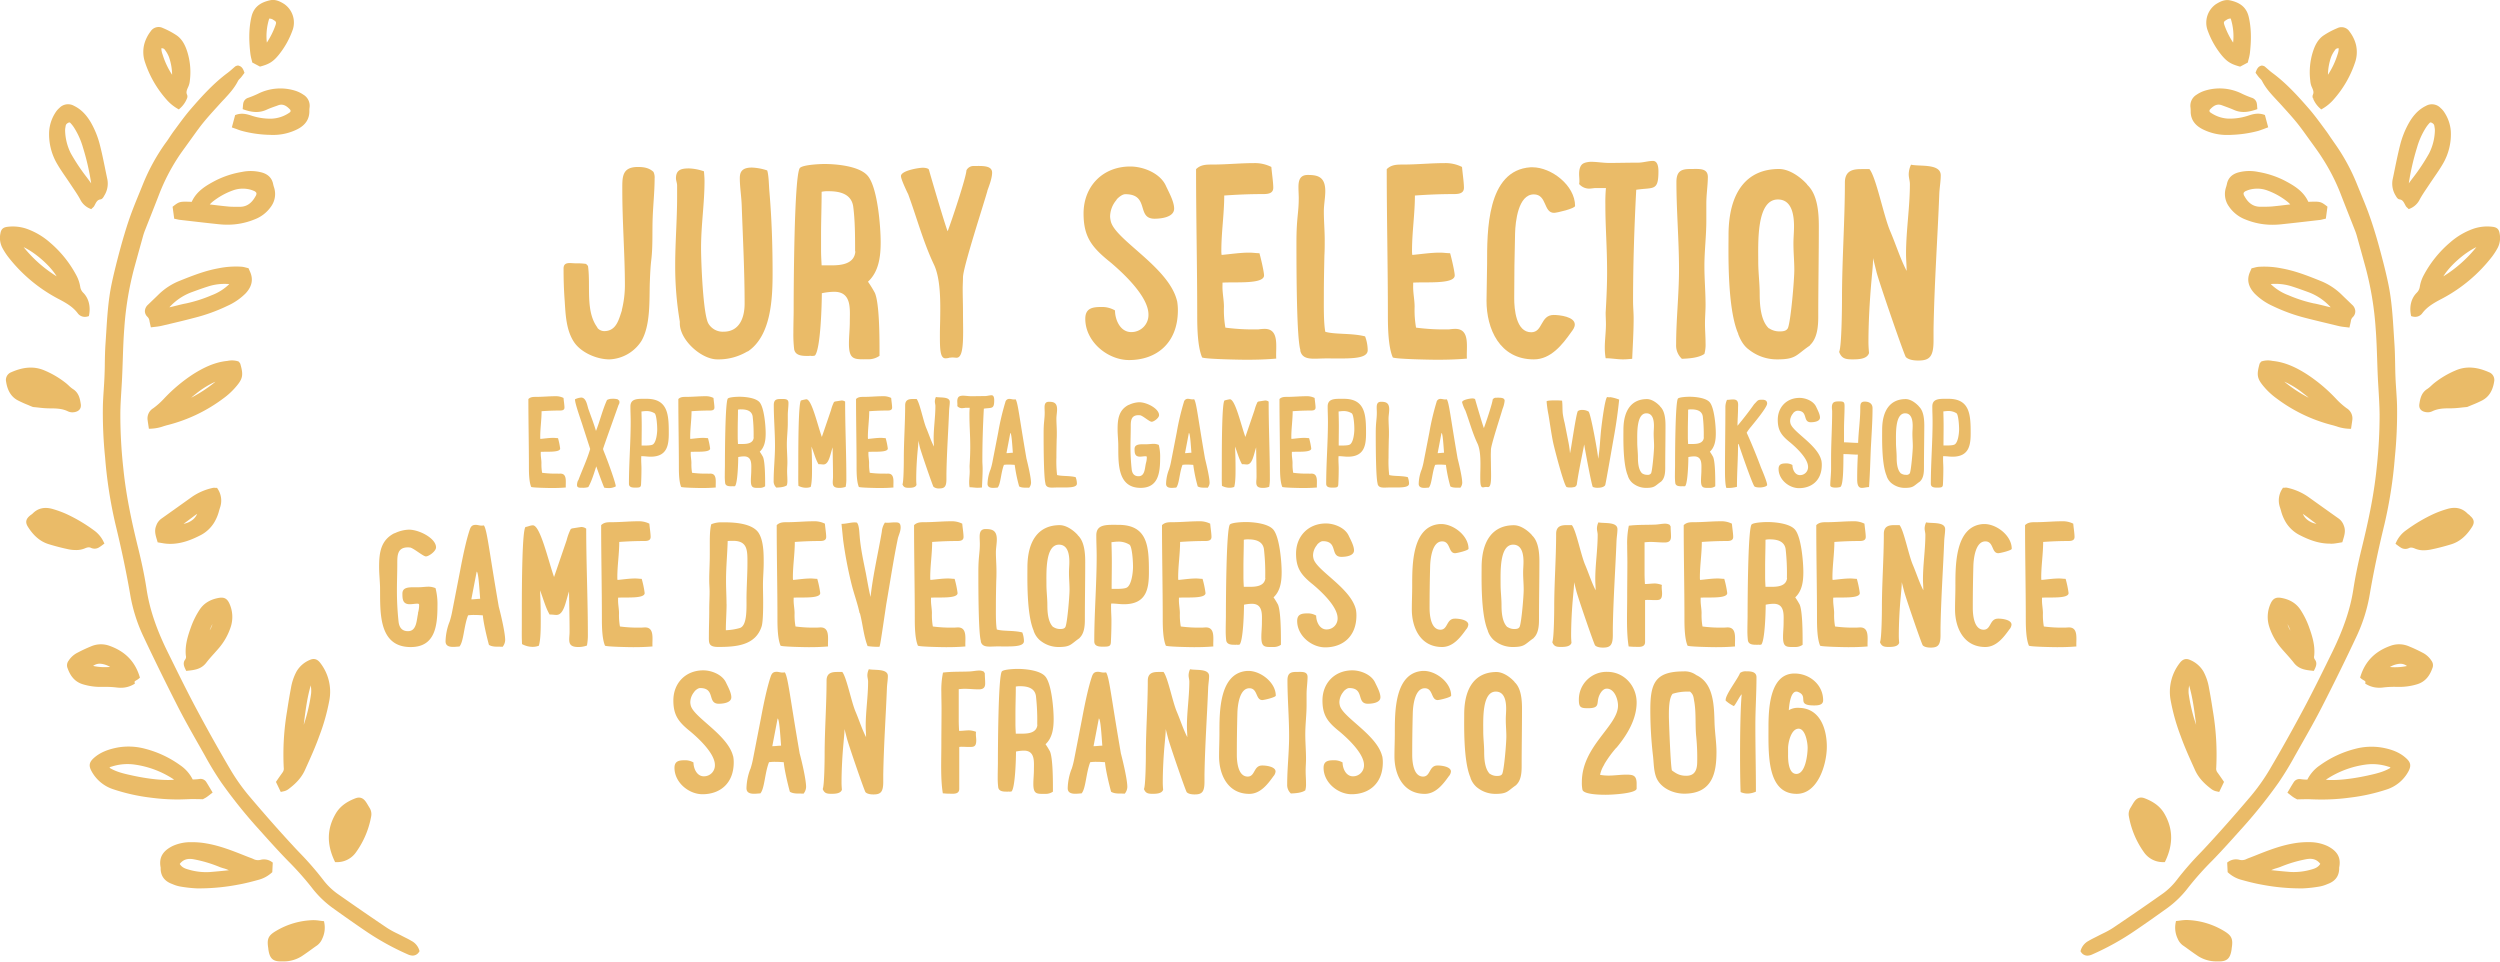 <svg id="GDC" xmlns="http://www.w3.org/2000/svg" viewBox="0 0 1300 500"><defs><style>.cls-1{fill:#eabb68;}</style></defs><title>FKA_GDC_2016_English_Gold</title><path class="cls-1" d="M213.89,489.2c-1.06-.65-2.18-1.2-3.29-1.76l-1.67-.85c-0.78-.41-1.58-0.81-2.38-1.2a45.64,45.64,0,0,1-5.2-2.86c-7.86-5.28-16.08-10.94-25.13-17.29a34.63,34.63,0,0,1-8.1-7.66,160.18,160.18,0,0,0-11.95-13.79l-2-2.09c-8-8.57-16.19-17.85-24.42-27.57a102.32,102.32,0,0,1-10-14.09c-6-10.21-12-20.91-17.81-31.81-5.18-9.72-10.1-19.8-15-29.73-5.72-11.71-9.12-21.86-10.68-31.95-1-6.63-2.45-13.64-4.37-21.45-3-12.14-6.25-26.57-7.75-41.54a254.21,254.21,0,0,1-1.55-28c0-4.5.32-9.08,0.59-13.51l0.16-2.67c0.24-4.08.37-8.17,0.51-12.26,0.18-5.46.37-11.1,0.81-16.64a164.73,164.73,0,0,1,5.13-31.08q2.31-8.41,4.65-16.82a30.17,30.17,0,0,1,1-2.92q1.41-3.61,2.84-7.2c1.58-4,3.16-8,4.7-12a103.61,103.61,0,0,1,9.31-18.15C94,79.63,96,77,97.83,74.42l2.38-3.3c1.83-2.55,3.72-5.19,5.73-7.64,2.16-2.64,4.5-5.22,6.77-7.72l1.86-2.06c0.62-.68,1.25-1.36,1.87-2,2.7-2.9,5.48-5.9,7.35-9.66a5,5,0,0,1,.92-1.13c0.25-.26.51-0.52,0.73-0.8,0.35-.43.67-0.88,1-1.31l0.7-.94-0.17-.5c-0.48-1.36-1.14-2.84-2.91-3.24L123.79,34l-0.56.16a2,2,0,0,0-.91.39c-0.5.41-1,.84-1.47,1.27-0.79.69-1.57,1.38-2.41,2C111.13,43.23,105,50,99.32,56.56c-2.54,2.92-4.87,6.08-7.12,9.13l-1.64,2.22c-0.89,1.19-1.71,2.43-2.54,3.67-0.64,1-1.28,1.93-2,2.87A103.61,103.61,0,0,0,74.32,95.81Q73.48,97.9,72.62,100c-1.37,3.33-2.78,6.77-4.07,10.2-1.35,3.62-2.66,7.57-4,12.1-1.5,5-2.81,10-3.89,14.19-1,4-1.9,7.72-2.63,11.25-1.74,8.38-2.27,17-2.79,25.33-0.12,1.85-.23,3.71-0.36,5.56-0.24,3.49-.31,7-0.37,10.48,0,2.33-.09,4.66-0.18,7-0.09,2.15-.23,4.31-0.37,6.46-0.19,2.81-.38,5.72-0.45,8.6a230.34,230.34,0,0,0,1.15,26.65A234.48,234.48,0,0,0,60,272.39c3.16,13,5.69,25,7.72,36.8a83.75,83.75,0,0,0,6.7,21.4c5.54,11.77,11.6,24.12,18,36.7,3.61,7.07,7.59,14.08,11.45,20.86l2.71,4.79A162.68,162.68,0,0,0,115.17,407a257.36,257.36,0,0,0,18.36,23l1,1.1c4.88,5.46,9.94,11.11,15.14,16.45A158.1,158.1,0,0,1,162,461.36a52.33,52.33,0,0,0,10.93,10.71c6.48,4.64,11.74,8.33,16.57,11.62a137.35,137.35,0,0,0,22.64,12.6,6.31,6.31,0,0,0,2.47.6,3.91,3.91,0,0,0,3.3-1.91l0.26-.37-0.11-.43A8.25,8.25,0,0,0,213.89,489.2Z" transform="translate(-0.01 0.02)"/><path class="cls-1" d="M154.19,349.19a27.59,27.59,0,0,0-2.87,8.52c-0.67,3.5-1.31,7.25-2.05,12.14a135,135,0,0,0-1.71,29.4,3.23,3.23,0,0,1-.56,2.32c-0.71,1-1.38,1.93-2.13,3l-1.37,2,2.51,5.22,1.29-.29a5.52,5.52,0,0,0,1-.26,6.82,6.82,0,0,0,1.63-.85c3.11-2.34,6.57-5.37,8.66-10l0.53-1.18c2.4-5.3,4.88-10.79,6.88-16.39a106,106,0,0,0,5.23-18.44,24.41,24.41,0,0,0-4.78-19.8c-1.5-1.92-3.25-2.39-5.34-1.43A14.41,14.41,0,0,0,154.19,349.19Zm3.76,27.71,0.12-.94c0.82-6.54,1.66-13.28,3.56-19.66l0,0.37a15.07,15.07,0,0,1,.17,3.84A86.7,86.7,0,0,1,157.95,376.9Z" transform="translate(-0.01 0.02)"/><path class="cls-1" d="M98.76,415.52c1.35-.06,2.74,0,4.22,0l2.26,0.06h0.27l0.6-.33c0.42-.23,1-0.52,1.46-0.86s1-.72,1.53-1.15l1.48-1.15-1.34-2.24c-0.64-1.08-1.25-2.11-1.89-3.11a3.5,3.5,0,0,0-3.67-1.68,26.34,26.34,0,0,1-2.69.23l-0.79,0a19.48,19.48,0,0,0-6.56-7.44,54.25,54.25,0,0,0-18.17-8.51,33,33,0,0,0-14.16-.68c-5.32,1-9.23,2.64-12.32,5.32-2.61,2.27-3,4.12-1.33,7.1a19.73,19.73,0,0,0,11.26,9.32A97.75,97.75,0,0,0,78,414.71a109.79,109.79,0,0,0,14.69,1Q95.68,415.66,98.76,415.52Zm-8.23-10.08c-5.07.46-13-.31-21.52-2.16l-0.26-.06c-4.07-.88-8.27-1.8-11.8-4a1.33,1.33,0,0,1,1-.57A26.51,26.51,0,0,1,70,397.56a49,49,0,0,1,19.85,7.37C90.07,405.08,90.29,405.25,90.52,405.43Z" transform="translate(-0.01 0.02)"/><path class="cls-1" d="M30,155.2c4.32,2.25,7.83,4.24,10.4,7.63a4.54,4.54,0,0,0,3.71,1.92,5.66,5.66,0,0,0,1.53-.22l0.59-.17,0.11-.6c0.86-4.52-.25-8.72-3-11.51a5.43,5.43,0,0,1-1.62-3.2,19.14,19.14,0,0,0-1.8-5.5,58.28,58.28,0,0,0-14-17.52,37.15,37.15,0,0,0-11.82-7,22.18,22.18,0,0,0-10.18-1.11c-2.31.27-3.35,1.26-3.71,3.51A11.26,11.26,0,0,0,1.31,129a35.7,35.7,0,0,0,2.86,4.45A80.27,80.27,0,0,0,30,155.2ZM12.31,128.5c6.22,2.94,13.89,9.74,17.16,15.18A68.07,68.07,0,0,1,12.31,128.5Z" transform="translate(-0.01 0.02)"/><path class="cls-1" d="M141.6,453.53l0.25-5-0.44-.31a7,7,0,0,0-6.09-1.08,5.22,5.22,0,0,1-3.56-.48c-0.65-.3-1.31-0.55-2-0.79l-2.2-.86c-6.42-2.56-13.07-5.21-20.09-6.42a41.93,41.93,0,0,0-8.06-.67,22.31,22.31,0,0,0-9.67,2c-5.25,2.64-7.16,6.09-6.2,11.18a3.86,3.86,0,0,1,0,.63c0.09,3.75,2,6.37,5.64,7.79l0.61,0.24a18.06,18.06,0,0,0,3.71,1.17,69.28,69.28,0,0,0,8.77,1q1.26,0,2.55,0A107.48,107.48,0,0,0,123.81,460c3.86-.68,7.63-1.69,10.49-2.48a16.58,16.58,0,0,0,7-3.75Zm-22.77-1c-3.27.34-6.55,0.67-9.83,0.92a32.21,32.21,0,0,1-11-1.31c-2-.53-3.52-1.25-4.52-2.91,1.72-2.25,4-3,7.21-2.43a67.83,67.83,0,0,1,13.48,4c0.64,0.26,1.31.46,2,.67A16,16,0,0,1,119,452.5Z" transform="translate(-0.01 0.02)"/><path class="cls-1" d="M130.13,141.5l-0.9-2.06-0.49-.11-1-.25a12.37,12.37,0,0,0-2-.4,45.48,45.48,0,0,0-12.06.8c-6.87,1.24-13.18,3.67-20.12,6.47a33.2,33.2,0,0,0-10.91,7c-1.08,1.07-2.18,2.12-3.28,3.17l-2.41,2.32a4.75,4.75,0,0,0-1.61,3.3,4.1,4.1,0,0,0,1.28,2.93,3.5,3.5,0,0,1,1.09,2.13c0.07,0.44.17,0.88,0.31,1.49l0.43,1.92,0.9-.12,1.52-.18a24.24,24.24,0,0,0,2.77-.42l1-.23c5.37-1.26,10.92-2.55,16.36-4a90.13,90.13,0,0,0,17.29-6.25,31.61,31.61,0,0,0,9.39-6.43C131,149.05,131.79,145.41,130.13,141.5Zm-38.3,17.39c-1,.25-1.93.49-2.9,0.72-0.27.06-.54,0.11-0.84,0.16a29.38,29.38,0,0,1,12-8l0.41-.15c2.54-.92,5.17-1.88,7.78-2.7a28,28,0,0,1,8.51-1.32q1.19,0,2.41.1a1.35,1.35,0,0,1-.16.21,26.58,26.58,0,0,1-9,5.61,72.21,72.21,0,0,1-13.37,4.26C95,158.08,93.43,158.49,91.83,158.89Z" transform="translate(-0.01 0.02)"/><path class="cls-1" d="M141,107.32a11.09,11.09,0,0,0,1.52-9.88,16.8,16.8,0,0,1-.49-1.8c-0.63-3.08-2.65-5.1-6-6a22.45,22.45,0,0,0-10.25-.25,47.69,47.69,0,0,0-13.4,4.33c-5.24,2.72-10.15,5.64-12.68,11.22-6.08-.24-6.44-0.17-9.49,2.2l-0.45.35,0.84,6.23L92,114a12.14,12.14,0,0,0,1.43.29l4.62,0.53c5.28,0.61,10.55,1.23,15.83,1.77a41.92,41.92,0,0,0,4.33.23,36.71,36.71,0,0,0,14-2.69A18.19,18.19,0,0,0,141,107.32Zm-7.66-7a2.4,2.4,0,0,1-.44,1.68c-2.06,3.77-4.8,5.67-8.59,5.51l-1.47,0c-1.45,0-2.94,0-4.38-.16-2.44-.23-4.88-0.52-7.58-0.85l-1.79-.21a15.29,15.29,0,0,1,1.36-1.32,37.11,37.11,0,0,1,10.72-6,15.09,15.09,0,0,1,7.33-.73,12.77,12.77,0,0,1,3.5,1A2.37,2.37,0,0,1,133.33,100.31Z" transform="translate(-0.01 0.02)"/><path class="cls-1" d="M34.31,92.26c0.78,1.14,1.56,2.28,2.32,3.43l1.33,2c1.29,1.92,2.63,3.89,3.73,5.93a9.83,9.83,0,0,0,5.17,4.87l0.6,0.24,0.46-.46,0.34-.31a3.28,3.28,0,0,0,.75-0.86l0.37-.7c0.81-1.56,1.38-2.53,2.87-2.73,1-.13,1.56-1.18,2-2a11.75,11.75,0,0,0,1.62-8.27c-0.42-2-.82-3.93-1.22-5.89-0.8-3.93-1.63-8-2.64-11.94a46.54,46.54,0,0,0-4.8-12C44.76,59.45,42,56.71,38.47,55a6.22,6.22,0,0,0-7.59,1.14,10.16,10.16,0,0,0-1.75,1.95,20.46,20.46,0,0,0-3.55,10.07A30.4,30.4,0,0,0,29.84,85.4C31.22,87.77,32.79,90.05,34.31,92.26ZM33.87,67.95a8.77,8.77,0,0,1,.17-1.8l0.12-.77a2,2,0,0,1,1.15-1.43,1.56,1.56,0,0,1,.79-0.3,0.66,0.66,0,0,1,.5.26,16,16,0,0,1,1.85,2.32,39.36,39.36,0,0,1,4.73,10.55,126.16,126.16,0,0,1,4.25,18.54q-1.17-1.62-2.37-3.23a101.42,101.42,0,0,1-8.21-12.34A28,28,0,0,1,33.87,67.95Z" transform="translate(-0.01 0.02)"/><path class="cls-1" d="M125,189.27a2,2,0,0,0-.53-0.84l-0.37-.45-0.25-.1a10.88,10.88,0,0,0-5.47-.25l-0.74.09c-6.85.8-12.61,4-16.86,6.62a83,83,0,0,0-15.37,12.81,38.82,38.82,0,0,1-5.74,5.14,6.14,6.14,0,0,0-2.87,6.31c0.08,0.7.19,1.39,0.31,2.19l0.32,2.12h0.85a22.37,22.37,0,0,0,6.75-1.28c0.79-.24,1.56-0.48,2.35-0.67a81.72,81.72,0,0,0,28.76-13.8,36.88,36.88,0,0,0,6.29-5.75C126.29,197,126.68,195.15,125,189.27Zm-12.95,9.18c-0.19.18-.39,0.35-0.61,0.53a72.56,72.56,0,0,1-12,7.81c0.6-.56,1.41-1.23,2.56-2.13A45.52,45.52,0,0,1,112.09,198.44Z" transform="translate(-0.01 0.02)"/><path class="cls-1" d="M86.47,51.61a22.73,22.73,0,0,0,5.92,4.92L93,56.89l0.53-.49a13.51,13.51,0,0,0,3.73-5.29,2.39,2.39,0,0,0,.06-1.8c-0.65-1.31-.22-2.4.53-4.08L98,44.91a9.87,9.87,0,0,0,.73-3,35.38,35.38,0,0,0-1.41-15.26c-0.9-2.73-2.34-6.15-5.5-8.31a41.77,41.77,0,0,0-7.11-3.78,4.94,4.94,0,0,0-6.41,1.79A18.92,18.92,0,0,0,75,23.07a16.6,16.6,0,0,0,.49,9.5A55.29,55.29,0,0,0,86.47,51.61ZM83.92,25.1a1.86,1.86,0,0,1,1.94.95,15,15,0,0,1,2,3.55,29.14,29.14,0,0,1,1.65,9.26,41.67,41.67,0,0,1-5-10.66A9.21,9.21,0,0,1,83.92,25.1Z" transform="translate(-0.01 0.02)"/><path class="cls-1" d="M17,211.57l0.31,0.08c1,0.08,1.92.18,2.84,0.28a51.49,51.49,0,0,0,5.88.41c3.07,0,6.27.07,9.19,1.48a5.43,5.43,0,0,0,2.41.57,6.39,6.39,0,0,0,1.27-.13c2.33-.47,3.46-2,3.12-4.15-0.41-2.6-.92-5.83-4.06-7.81a15.48,15.48,0,0,1-2.19-1.8c-0.44-.4-0.87-0.81-1.33-1.18a47.35,47.35,0,0,0-11-6.58c-5.35-2.38-10.94-2.13-17.59.8a4.28,4.28,0,0,0-2.67,4.9c0.73,4.76,2.74,8,6.16,9.76a59.52,59.52,0,0,0,5.51,2.47C15.53,211,16.27,211.27,17,211.57Z" transform="translate(-0.01 0.02)"/><path class="cls-1" d="M53.73,357.17a47.43,47.43,0,0,1,6.7.28,17.42,17.42,0,0,0,2.36.17,13.12,13.12,0,0,0,6.75-1.79l0.59-.34L70,354.81c-0.07-.43,0-0.56,1-1.14a8.28,8.28,0,0,0,1.3-.89l0.48-.42-0.19-.61c-2.47-8-7.72-13.24-16.05-16.09a12.91,12.91,0,0,0-9.21.44,74.38,74.38,0,0,0-6.9,3.22,11.78,11.78,0,0,0-4.77,4.26A3.93,3.93,0,0,0,35,347c1.16,3.38,3.16,7.45,8.42,8.9a31.28,31.28,0,0,0,8,1.26h2.26Zm-5.3-10.9a5.63,5.63,0,0,1,3.84-1.15,11.86,11.86,0,0,1,5,1.66A29.45,29.45,0,0,1,48.43,346.27Z" transform="translate(-0.01 0.02)"/><path class="cls-1" d="M126.33,55.23l-0.13,1.5L126.93,57c3.36,1.14,7.35,2,11.55.11,1.66-.77,3.44-1.41,5.16-2l1-.37c2.12-.78,3.91-0.17,6,2a1.43,1.43,0,0,1,.5,1,1.38,1.38,0,0,1-.66.84,17.54,17.54,0,0,1-9.1,3.1A30.71,30.71,0,0,1,130.46,60c-2.21-.7-4.8-1.37-7.69-0.34l-0.49.17-1.71,6.4,0.85,0.31L123,67.08c1,0.4,2,.76,2.92,1a61.55,61.55,0,0,0,13.49,2c0.72,0,1.42.06,2.11,0.06a27.88,27.88,0,0,0,13.36-3.08c3.92-2.08,5.88-5,6-8.9V57.89c0-.67,0-1.33.11-2a6.72,6.72,0,0,0-3.21-6.67,16.36,16.36,0,0,0-4.52-2.15,25.92,25.92,0,0,0-19.16,1.7,52.14,52.14,0,0,1-5,2.06,3.7,3.7,0,0,0-2.62,3C126.4,54.27,126.37,54.72,126.33,55.23Z" transform="translate(-0.01 0.02)"/><path class="cls-1" d="M111.28,271.86a22.72,22.72,0,0,0,2.67-6.38c0.2-.65.39-1.3,0.61-1.95a11,11,0,0,0-1.4-9.41l-0.27-.45-0.52,0-0.44,0a3.08,3.08,0,0,0-1.15,0,30.42,30.42,0,0,0-10.86,4.62q-8.06,5.77-16.14,11.5a7.5,7.5,0,0,0-2.55,3.58c-1.06,2.58-.35,4.9.4,7.37L82,282l0.61,0.1,1.3,0.22c0.94,0.16,1.84.32,2.75,0.39q1,0.08,1.89.08c6.16,0,11.54-2.33,16.05-4.66A18.08,18.08,0,0,0,111.28,271.86Zm-8.76-4.66a7.71,7.71,0,0,1-2.17,2.94,10.38,10.38,0,0,1-4.9,2.23c1.17-.82,2.27-1.65,3.34-2.46C100.05,269,101.27,268,102.52,267.2Z" transform="translate(-0.01 0.02)"/><path class="cls-1" d="M96.83,348.84l0.69-.07c3.51-.37,7.13-0.74,9.76-4.2,1.24-1.62,2.63-3.18,4-4.69,0.82-.92,1.64-1.83,2.44-2.77a32.41,32.41,0,0,0,6.21-10.95,16.73,16.73,0,0,0-.61-12.29c-1.15-2.59-2.72-3.45-5.43-3-4.57.78-8,2.89-10.17,6.3a42.58,42.58,0,0,0-4.18,8.3c-1.84,5.05-3.44,10-2.88,15.49a2.34,2.34,0,0,1-.3,1.91c-1.5,1.89-.56,3.81.18,5.35Zm12.2-21a18.69,18.69,0,0,1,1.47-3.31A13.87,13.87,0,0,1,109,327.84Z" transform="translate(-0.01 0.02)"/><path class="cls-1" d="M39.61,286a11.43,11.43,0,0,0,4.53-.87c1.32-.56,2.23-0.75,3.28-0.22a4.35,4.35,0,0,0,4.33-.45c0.4-.24.78-0.52,1.23-0.85l1.33-1L54,282a15.39,15.39,0,0,0-5.23-6.31,81.93,81.93,0,0,0-14.44-8.52,53.79,53.79,0,0,0-6.79-2.47c-4.25-1.26-7.78-.5-10.5,2.27a5.89,5.89,0,0,1-.79.63c-0.24.17-.47,0.34-0.7,0.53-2.13,1.79-2.44,3.5-1.06,5.72,3,4.81,6.57,7.8,10.91,9.12,3.74,1.14,7.15,2,10.41,2.68A19.28,19.28,0,0,0,39.61,286Z" transform="translate(-0.01 0.02)"/><path class="cls-1" d="M130.78,30.78c0.11,0.43.22,0.85,0.31,1.26l0.1,0.44,4,2.13,0.38-.1c4.45-1.19,6.55-2.53,9.38-6a44,44,0,0,0,7.39-13.39,11.75,11.75,0,0,0-4.46-13c-2.12-1.35-4.66-2.65-7.44-2-3.76.86-8.27,2.61-9.66,8.55-1.63,6.93-1.19,13.69-.63,18.8A23.13,23.13,0,0,0,130.78,30.78ZM140,9.66a3.44,3.44,0,0,1,2.26.73c1.41,0.84,1.52,1.14,1,2.74a41.49,41.49,0,0,1-4.49,9A30.22,30.22,0,0,1,140,9.66Z" transform="translate(-0.01 0.02)"/><path class="cls-1" d="M174,447.72l0.27,0.57h0.63a12,12,0,0,0,10.27-5.19A45.79,45.79,0,0,0,193,424.6a6.13,6.13,0,0,0-.79-4.49c-0.24-.39-0.47-0.78-0.71-1.18-0.37-.64-0.75-1.28-1.17-1.9-1.5-2.19-3.27-2.8-5.58-1.9-4.94,1.91-8.2,4.49-10.26,8.09C170,431,169.87,439,174,447.72Z" transform="translate(-0.01 0.02)"/><path class="cls-1" d="M168.5,479l-0.74-.08c-0.52-.05-1-0.12-1.53-0.19a21.19,21.19,0,0,0-3.35-.27A39.6,39.6,0,0,0,143.66,484c-4.17,2.44-4.95,4.15-4.14,9.17l0,0.27c0.07,0.44.14,0.88,0.23,1.32,0.69,3.55,2.26,5,5.61,5.14q0.74,0,1.44,0a17.58,17.58,0,0,0,10.13-2.7c2.27-1.51,4.49-3.13,6.65-4.7l1.44-1a8.34,8.34,0,0,0,2.59-3.47,13.19,13.19,0,0,0,1-8.37Z" transform="translate(-0.01 0.02)"/><path class="cls-1" d="M1138,461.36a158.1,158.1,0,0,1,12.32-13.8c5.21-5.34,10.26-11,15.14-16.45l1-1.1a257.36,257.36,0,0,0,18.36-23,162.68,162.68,0,0,0,8.57-14.05l2.71-4.79c3.85-6.78,7.84-13.79,11.45-20.86,6.43-12.58,12.49-24.92,18-36.7a83.83,83.83,0,0,0,6.7-21.4c2-11.77,4.56-23.81,7.72-36.8a234.48,234.48,0,0,0,5.36-34.6,230.34,230.34,0,0,0,1.15-26.65c-0.07-2.88-.26-5.79-0.45-8.6-0.14-2.15-.29-4.31-0.37-6.46-0.1-2.33-.14-4.65-0.18-7-0.07-3.44-.13-7-0.37-10.48-0.13-1.85-.24-3.71-0.36-5.56-0.52-8.33-1.06-17-2.79-25.33-0.73-3.53-1.59-7.2-2.63-11.25-1.09-4.2-2.39-9.18-3.89-14.19-1.35-4.52-2.67-8.48-4-12.1-1.28-3.43-2.7-6.87-4.07-10.2q-0.86-2.09-1.71-4.18A103.61,103.61,0,0,0,1214,74.45c-0.67-.94-1.31-1.91-2-2.87-0.83-1.24-1.65-2.48-2.54-3.67l-1.64-2.22c-2.25-3.05-4.59-6.21-7.12-9.13-5.67-6.51-11.81-13.33-19.11-18.7-0.84-.62-1.63-1.31-2.41-2-0.49-.43-1-0.86-1.47-1.27a2,2,0,0,0-.91-0.39l-0.56-.16-0.26.06c-1.77.39-2.43,1.88-2.91,3.24l-0.17.5,0.7,0.94c0.31,0.43.64,0.88,1,1.31,0.22,0.28.48,0.54,0.73,0.8a5,5,0,0,1,.92,1.13c1.86,3.75,4.65,6.75,7.35,9.65,0.63,0.68,1.25,1.35,1.87,2l1.86,2.06c2.26,2.5,4.6,5.08,6.77,7.72,2,2.45,3.9,5.09,5.73,7.64l2.38,3.3c1.86,2.56,3.78,5.21,5.49,7.92a103.56,103.56,0,0,1,9.31,18.15c1.54,4,3.12,8,4.7,12q1.43,3.6,2.84,7.2a30.17,30.17,0,0,1,1,2.92q2.35,8.4,4.65,16.82a164.73,164.73,0,0,1,5.13,31.08c0.44,5.53.63,11.17,0.81,16.63,0.13,4.09.27,8.18,0.51,12.27l0.16,2.67c0.27,4.43.54,9,.59,13.51a254.21,254.21,0,0,1-1.55,28c-1.51,15-4.77,29.4-7.75,41.54-1.92,7.8-3.35,14.82-4.37,21.45-1.56,10.09-5,20.24-10.77,32.15-4.77,9.74-9.69,19.81-14.87,29.54-5.81,10.9-11.8,21.6-17.81,31.81a102.32,102.32,0,0,1-10,14.09c-8.22,9.72-16.44,19-24.42,27.57l-2,2.09a160.18,160.18,0,0,0-11.95,13.79,34.63,34.63,0,0,1-8.1,7.66c-9,6.35-17.27,12-25.13,17.29a45.64,45.64,0,0,1-5.2,2.86c-0.8.4-1.6,0.79-2.38,1.2l-1.67.85c-1.12.56-2.23,1.11-3.3,1.76a8.26,8.26,0,0,0-4.15,5l-0.11.43,0.26,0.37a3.91,3.91,0,0,0,3.3,1.91,6.31,6.31,0,0,0,2.47-.6,137.24,137.24,0,0,0,22.63-12.6c4.89-3.32,10-6.91,16.57-11.62A52.33,52.33,0,0,0,1138,461.36Z" transform="translate(-0.01 0.02)"/><path class="cls-1" d="M1134,382.82c2,5.6,4.49,11.08,6.88,16.39l0.53,1.18c2.1,4.64,5.56,7.66,8.66,10a6.88,6.88,0,0,0,1.63.85,5.61,5.61,0,0,0,1,.26l1.29,0.29,2.51-5.22-1.37-2c-0.75-1.08-1.42-2.06-2.12-3a3.23,3.23,0,0,1-.56-2.32,135,135,0,0,0-1.71-29.4c-0.75-4.89-1.38-8.63-2.05-12.14a27.59,27.59,0,0,0-2.87-8.52,14.41,14.41,0,0,0-6.9-6c-2.09-1-3.84-.5-5.34,1.43a24.41,24.41,0,0,0-4.78,19.8A106,106,0,0,0,1134,382.82Zm4.31-26.16,0-.37c1.9,6.38,2.74,13.12,3.56,19.66l0.12,0.94a86.7,86.7,0,0,1-3.9-16.39A15.07,15.07,0,0,1,1138.34,356.67Z" transform="translate(-0.01 0.02)"/><path class="cls-1" d="M1238.73,388.74a33,33,0,0,0-14.16.68,54.25,54.25,0,0,0-18.17,8.51,19.48,19.48,0,0,0-6.56,7.44l-0.79,0a26.34,26.34,0,0,1-2.69-.23,3.51,3.51,0,0,0-3.67,1.68c-0.64,1-1.25,2-1.89,3.11l-1.34,2.24,1.48,1.15c0.53,0.42,1,.8,1.52,1.15s1,0.63,1.46.86l0.6,0.33h0.27l2.26-.06c1.47,0,2.86-.09,4.22,0q3.08,0.14,6,.14a110.45,110.45,0,0,0,14.69-1,97.88,97.88,0,0,0,19.12-4.23,19.72,19.72,0,0,0,11.26-9.32c1.63-3,1.29-4.83-1.33-7.1C1248,391.39,1244.05,389.69,1238.73,388.74Zm4.34,10.5c-3.53,2.18-7.73,3.09-11.81,4l-0.26.06c-8.51,1.85-16.43,2.64-21.52,2.16,0.24-.19.46-0.35,0.7-0.51a49,49,0,0,1,19.85-7.37,26.5,26.5,0,0,1,12.05,1.11A1.32,1.32,0,0,1,1243.07,399.24Z" transform="translate(-0.01 0.02)"/><path class="cls-1" d="M1299.82,121.42c-0.35-2.26-1.4-3.24-3.71-3.51a22.24,22.24,0,0,0-10.18,1.11,37.15,37.15,0,0,0-11.82,7,58.28,58.28,0,0,0-14,17.52,19.14,19.14,0,0,0-1.8,5.5,5.43,5.43,0,0,1-1.62,3.2c-2.79,2.79-3.89,7-3,11.51l0.11,0.6,0.59,0.17a5.65,5.65,0,0,0,1.53.22,4.54,4.54,0,0,0,3.71-1.92c2.57-3.39,6.08-5.38,10.4-7.63a80.27,80.27,0,0,0,25.85-21.76,35.38,35.38,0,0,0,2.86-4.45A11.28,11.28,0,0,0,1299.82,121.42Zm-12.1,7.08a68,68,0,0,1-17.16,15.19C1273.82,138.24,1281.49,131.44,1287.71,128.5Z" transform="translate(-0.01 0.02)"/><path class="cls-1" d="M1210.26,439.9a22.32,22.32,0,0,0-9.67-2,42,42,0,0,0-8.06.67c-7,1.21-13.67,3.85-20.09,6.42l-2.2.86c-0.66.25-1.33,0.5-2,.79a5.19,5.19,0,0,1-3.56.48,7,7,0,0,0-6.1,1.08l-0.44.31,0.25,5,0.3,0.27a16.58,16.58,0,0,0,7,3.75c2.86,0.8,6.63,1.8,10.49,2.48a107.5,107.5,0,0,0,18.93,1.92q1.29,0,2.55,0a69.35,69.35,0,0,0,8.77-1,18.08,18.08,0,0,0,3.71-1.17l0.61-.24c3.65-1.42,5.54-4,5.64-7.79a3.76,3.76,0,0,1,0-.63C1217.42,446,1215.51,442.54,1210.26,439.9ZM1181,452.5a16,16,0,0,1,2.86-1.08c0.67-.21,1.34-0.41,2-0.67a67.83,67.83,0,0,1,13.48-4c3.23-.57,5.49.18,7.21,2.43-1,1.66-2.54,2.38-4.52,2.91a32.51,32.51,0,0,1-11,1.31c-3.28-.25-6.56-0.58-9.83-0.92Z" transform="translate(-0.01 0.02)"/><path class="cls-1" d="M1224.76,161.79a4.74,4.74,0,0,0-1.61-3.3l-2.41-2.32c-1.1-1.05-2.19-2.11-3.28-3.17a33.2,33.2,0,0,0-10.91-7c-6.94-2.81-13.25-5.23-20.12-6.47a45.41,45.41,0,0,0-12.06-.8,12.55,12.55,0,0,0-2,.4l-1.05.26-0.49.11-0.9,2.05c-1.66,3.9-.83,7.55,2.56,11.15a31.61,31.61,0,0,0,9.39,6.43,90.1,90.1,0,0,0,17.29,6.25c5.43,1.4,11,2.69,16.36,4l1,0.23a24.3,24.3,0,0,0,2.77.42l1.52,0.18,0.9,0.12,0.43-1.92c0.14-.6.24-1,0.31-1.48a3.5,3.5,0,0,1,1.09-2.13A4.1,4.1,0,0,0,1224.76,161.79Zm-21.39-4A72.32,72.32,0,0,1,1190,153.5a26.58,26.58,0,0,1-9-5.61,1.35,1.35,0,0,1-.16-0.21,28.17,28.17,0,0,1,10.92,1.22c2.61,0.83,5.24,1.78,7.78,2.7l0.41,0.15a29.38,29.38,0,0,1,12,8c-0.3,0-.57-0.09-0.84-0.16-1-.23-1.93-0.47-2.9-0.72C1206.59,158.49,1205,158.08,1203.36,157.76Z" transform="translate(-0.01 0.02)"/><path class="cls-1" d="M1200.34,104.93c-2.54-5.58-7.44-8.49-12.68-11.22a47.69,47.69,0,0,0-13.4-4.33,22.46,22.46,0,0,0-10.25.25c-3.35.91-5.37,2.93-6,6a16.93,16.93,0,0,1-.49,1.8,11.09,11.09,0,0,0,1.52,9.89,18.19,18.19,0,0,0,8.75,6.85,36.7,36.7,0,0,0,14,2.69,42,42,0,0,0,4.33-.23c5.28-.55,10.56-1.16,15.83-1.77l4.62-.53h0A11.79,11.79,0,0,0,1208,114l1.45-.33,0.84-6.23-0.45-.35C1206.78,104.76,1206.43,104.69,1200.34,104.93Zm-9.4,1.34-1.79.21c-2.7.33-5.14,0.62-7.58,0.85-1.44.13-2.93,0.15-4.38,0.16l-1.47,0c-3.76.11-6.53-1.73-8.59-5.5a2.41,2.41,0,0,1-.44-1.68,2.37,2.37,0,0,1,1.35-1.07,12.78,12.78,0,0,1,3.5-1,16.44,16.44,0,0,1,2.26-.16,14.67,14.67,0,0,1,5.07.88,37.11,37.11,0,0,1,10.72,6A15.29,15.29,0,0,1,1190.94,106.26Z" transform="translate(-0.01 0.02)"/><path class="cls-1" d="M1247.76,103.66c1.49,0.2,2.06,1.17,2.87,2.73l0.37,0.7a3.28,3.28,0,0,0,.75.86l0.34,0.31,0.46,0.46,0.6-.24a9.82,9.82,0,0,0,5.16-4.87c1.1-2,2.44-4,3.73-5.92,0.45-.67.9-1.33,1.34-2,0.76-1.15,1.54-2.29,2.32-3.43,1.52-2.21,3.09-4.49,4.47-6.85a30.4,30.4,0,0,0,4.26-17.23,20.45,20.45,0,0,0-3.55-10.07,10.09,10.09,0,0,0-1.75-1.95,6.22,6.22,0,0,0-7.59-1.14c-3.51,1.7-6.28,4.44-8.73,8.61a46.54,46.54,0,0,0-4.8,12c-1,4-1.84,8-2.64,11.94-0.4,2-.8,3.93-1.22,5.89a11.75,11.75,0,0,0,1.62,8.27C1246.21,102.48,1246.79,103.53,1247.76,103.66Zm4.83-8.35a126.21,126.21,0,0,1,4.25-18.54,39.36,39.36,0,0,1,4.73-10.55,16,16,0,0,1,1.85-2.32,0.66,0.66,0,0,1,.5-0.26,1.56,1.56,0,0,1,.79.3,2,2,0,0,1,1.15,1.43l0.12,0.77a8.77,8.77,0,0,1,.17,1.8,28,28,0,0,1-3,11.79A101.29,101.29,0,0,1,1255,92.08Q1253.76,93.69,1252.59,95.31Z" transform="translate(-0.01 0.02)"/><path class="cls-1" d="M1222.55,222.91l0.32-2.12c0.12-.8.23-1.49,0.31-2.19a6.14,6.14,0,0,0-2.87-6.31,38.82,38.82,0,0,1-5.74-5.14,83,83,0,0,0-15.38-12.81c-4.25-2.66-10-5.82-16.86-6.62l-0.75-.09a10.88,10.88,0,0,0-5.47.25l-0.25.1-0.37.45a2,2,0,0,0-.53.84c-1.63,5.88-1.25,7.7,2.58,12.14a36.94,36.94,0,0,0,6.29,5.75A81.74,81.74,0,0,0,1212.6,221c0.79,0.19,1.56.43,2.35,0.67a22.37,22.37,0,0,0,6.75,1.28h0.85Zm-22.06-16.12a72.56,72.56,0,0,1-12-7.81c-0.22-.18-0.42-0.36-0.61-0.53a45.57,45.57,0,0,1,10,6.21C1199.08,205.56,1199.89,206.22,1200.49,206.78Z" transform="translate(-0.01 0.02)"/><path class="cls-1" d="M1202,44.91l0.15,0.32c0.75,1.67,1.18,2.76.53,4.08a2.4,2.4,0,0,0,.06,1.8l1-.22-0.94.29a13.51,13.51,0,0,0,3.71,5.22l0.53,0.49,0.63-.36a22.73,22.73,0,0,0,5.92-4.92,55.29,55.29,0,0,0,11-19,16.6,16.6,0,0,0,.49-9.5,18.93,18.93,0,0,0-3.29-6.68,4.94,4.94,0,0,0-6.41-1.79,41.66,41.66,0,0,0-7.11,3.78c-3.16,2.16-4.6,5.58-5.5,8.31a35.38,35.38,0,0,0-1.41,15.26A9.87,9.87,0,0,0,1202,44.91Zm8.55-6.05a29.15,29.15,0,0,1,1.65-9.26,14.93,14.93,0,0,1,2-3.55,1.85,1.85,0,0,1,1.94-.95,9.21,9.21,0,0,1-.57,3.1A41.61,41.61,0,0,1,1210.55,38.86Z" transform="translate(-0.01 0.02)"/><path class="cls-1" d="M1294.25,193.52c-6.67-2.93-12.25-3.19-17.59-.8a47.35,47.35,0,0,0-11,6.58c-0.46.38-.89,0.78-1.33,1.18a15.48,15.48,0,0,1-2.19,1.8c-3.14,2-3.65,5.22-4.06,7.81-0.34,2.18.79,3.69,3.12,4.15a6.41,6.41,0,0,0,1.27.13,5.43,5.43,0,0,0,2.41-.57c2.92-1.41,6.11-1.51,9.19-1.48a52.48,52.48,0,0,0,5.88-.41c0.92-.1,1.86-0.2,2.84-0.28l0.31-.08c0.71-.31,1.45-0.61,2.2-0.92a59.52,59.52,0,0,0,5.51-2.47c3.41-1.81,5.42-5,6.16-9.76A4.28,4.28,0,0,0,1294.25,193.52Z" transform="translate(-0.01 0.02)"/><path class="cls-1" d="M1259.6,339.31a74.17,74.17,0,0,0-6.9-3.22,12.92,12.92,0,0,0-9.2-.44c-8.33,2.85-13.58,8.12-16.05,16.09l-0.19.61,0.48,0.42a8.28,8.28,0,0,0,1.3.89c1,0.58,1,.7,1,1.14l-0.11.67,0.59,0.34a13.12,13.12,0,0,0,6.75,1.79,17.42,17.42,0,0,0,2.36-.17,47.39,47.39,0,0,1,6.7-.28h2.26a31.28,31.28,0,0,0,8-1.26c5.26-1.45,7.26-5.52,8.42-8.9a3.93,3.93,0,0,0-.64-3.44A11.78,11.78,0,0,0,1259.6,339.31Zm-8,7a29.55,29.55,0,0,1-8.85.51,11.86,11.86,0,0,1,5-1.66A5.61,5.61,0,0,1,1251.59,346.27Z" transform="translate(-0.01 0.02)"/><path class="cls-1" d="M1139.16,58.17c0.11,3.91,2.06,6.82,6,8.9a27.88,27.88,0,0,0,13.36,3.08c0.69,0,1.4,0,2.11-.06a61.55,61.55,0,0,0,13.49-2c0.95-.26,1.87-0.62,2.92-1l1.58-.6,0.85-.31-1.71-6.4-0.49-.17c-2.9-1-5.49-.36-7.69.34a30.74,30.74,0,0,1-10.92,1.71,17.54,17.54,0,0,1-9.1-3.1,1.38,1.38,0,0,1-.66-0.84,1.43,1.43,0,0,1,.5-1c2.08-2.19,3.86-2.8,6-2l1,0.37c1.72,0.63,3.49,1.27,5.16,2,4.2,1.93,8.2,1,11.55-.11l0.73-.25-0.13-1.5c0-.51-0.07-1-0.15-1.41a3.7,3.7,0,0,0-2.62-3,51.92,51.92,0,0,1-5-2.06,25.93,25.93,0,0,0-19.16-1.7,16.4,16.4,0,0,0-4.52,2.15,6.72,6.72,0,0,0-3.2,6.67c0.08,0.66.1,1.33,0.11,2v0.28Z" transform="translate(-0.01 0.02)"/><path class="cls-1" d="M1213.34,282.67c0.91-.07,1.81-0.23,2.76-0.39l1.3-.22,0.61-.1,0.39-1.29c0.75-2.46,1.46-4.79.4-7.37a7.5,7.5,0,0,0-2.55-3.58q-8.09-5.73-16.14-11.5a30.41,30.41,0,0,0-10.86-4.63,3.13,3.13,0,0,0-1.14,0l-0.44,0-0.52,0-0.27.45a11,11,0,0,0-1.4,9.41c0.22,0.65.41,1.3,0.61,1.95a22.72,22.72,0,0,0,2.67,6.38,18.07,18.07,0,0,0,6.66,6.23c4.51,2.34,9.89,4.66,16.05,4.66C1212.07,282.74,1212.7,282.72,1213.34,282.67Zm-8.77-10.3a10.4,10.4,0,0,1-4.9-2.23,7.71,7.71,0,0,1-2.17-2.94c1.25,0.84,2.47,1.76,3.73,2.71C1202.3,270.72,1203.4,271.55,1204.57,272.37Z" transform="translate(-0.01 0.02)"/><path class="cls-1" d="M1200.5,325.47a42.58,42.58,0,0,0-4.18-8.3c-2.18-3.4-5.59-5.52-10.16-6.3-2.72-.45-4.29.41-5.44,3a16.75,16.75,0,0,0-.61,12.29,32.46,32.46,0,0,0,6.21,10.95c0.79,0.94,1.62,1.85,2.44,2.77,1.35,1.51,2.75,3.07,4,4.69,2.63,3.46,6.26,3.83,9.76,4.2l0.69,0.07,0.3-.62c0.75-1.54,1.68-3.46.18-5.35a2.34,2.34,0,0,1-.3-1.91C1203.94,335.51,1202.34,330.52,1200.5,325.47Zm-9.51,2.38a13.87,13.87,0,0,1-1.47-3.31A18.75,18.75,0,0,1,1191,327.84Z" transform="translate(-0.01 0.02)"/><path class="cls-1" d="M1283.81,267.56a5.89,5.89,0,0,1-.79-0.63c-2.72-2.77-6.26-3.53-10.5-2.27a53.71,53.71,0,0,0-6.79,2.47,81.93,81.93,0,0,0-14.44,8.52A15.39,15.39,0,0,0,1246,282l-0.34.74,1.33,1c0.45,0.33.83,0.61,1.23,0.85a4.36,4.36,0,0,0,4.33.45c1-.54,2-0.34,3.28.22a11.43,11.43,0,0,0,4.53.87,19.43,19.43,0,0,0,3.83-.42c3.26-.66,6.66-1.54,10.41-2.68,4.34-1.33,7.91-4.31,10.91-9.12,1.38-2.22,1.06-3.93-1.07-5.72C1284.28,267.9,1284,267.73,1283.81,267.56Z" transform="translate(-0.01 0.02)"/><path class="cls-1" d="M1155.12,28.53c2.83,3.45,4.93,4.79,9.38,6l0.38,0.1,4-2.13,0.1-.44c0.09-.41.2-0.83,0.31-1.26a23.13,23.13,0,0,0,.68-3.27c0.56-5.12,1-11.88-.63-18.8-1.39-5.95-5.9-7.7-9.66-8.55-2.78-.64-5.32.66-7.44,2a11.75,11.75,0,0,0-4.46,13A44,44,0,0,0,1155.12,28.53Zm6.11-6.41a41.49,41.49,0,0,1-4.49-9c-0.54-1.6-.43-1.91,1-2.76a3.89,3.89,0,0,1,1.93-.74l0.31,0A30.22,30.22,0,0,1,1161.23,22.13Z" transform="translate(-0.01 0.02)"/><path class="cls-1" d="M1114.83,443.09a12,12,0,0,0,10.27,5.19h0.63l0.27-.57c4.15-8.72,4-16.74-.44-24.51-2.06-3.61-5.32-6.18-10.26-8.09-2.31-.9-4.08-0.29-5.58,1.9-0.42.61-.79,1.25-1.17,1.9-0.23.4-.46,0.79-0.71,1.18a6.13,6.13,0,0,0-.79,4.49A45.79,45.79,0,0,0,1114.83,443.09Z" transform="translate(-0.01 0.02)"/><path class="cls-1" d="M1156.35,484a39.6,39.6,0,0,0-19.22-5.62,23.62,23.62,0,0,0-3.35.27c-0.5.07-1,.14-1.53,0.19l-0.74.08-0.13.73a13.19,13.19,0,0,0,1,8.37,8.35,8.35,0,0,0,2.6,3.47l1.44,1c2.15,1.57,4.38,3.19,6.65,4.7a17.57,17.57,0,0,0,10.13,2.7q0.7,0,1.44,0c3.34-.15,4.91-1.59,5.61-5.14,0.08-.44.16-0.88,0.23-1.32l0-.27C1161.3,488.2,1160.53,486.49,1156.35,484Z" transform="translate(-0.01 0.02)"/><path class="cls-1" d="M217.29,318.95a14.78,14.78,0,0,0,.67-4c0-.58.1-1.06-0.86-1.06-1.34,0-2.69.29-4,.29-3.65,0-3.84-2.59-3.84-5.47,0-3.07,2.59-3.36,6-3.36h2.4c1.73,0,3.55-.29,5.28-0.29a9.08,9.08,0,0,1,3.55.77,33.76,33.76,0,0,1,1,9.31c0,10.75-1.44,21.31-13.92,21.31-17.37,0-15.74-19.39-15.94-31.29-0.1-3.46-.48-6.91-0.48-10.37,0-7.3.77-13.92,8-17.57v0.1a18.41,18.41,0,0,1,7.49-1.92c5.38,0,14.11,4.51,14.11,9.22,0,2-3.74,4.7-5.28,4.7-1.34,0-6-4-8.06-4.61h0.1c-0.38,0-.86-0.1-1.34-0.1-5.57,0-5.57,4.22-5.57,8.45,0,4.7-.19,9.41-0.19,14.11a151.35,151.35,0,0,0,.86,16.13c0.29,2.4,1.34,4.89,4.9,4.89,4.7,0,4.42-6.14,5.28-9.31Z" transform="translate(-0.01 0.02)"/><path class="cls-1" d="M262.7,332.86a5.74,5.74,0,0,1-1.34,3.46c-2.4-.19-5,0.29-7.1-1-1.06-3.84-2.88-11.52-3.17-15.36-1.44-.1-2.78-0.19-4.22-0.19a20.82,20.82,0,0,0-3.46.19c-2.21,5.57-2.3,13.82-4.51,16.22-1.92,0-7.2,1.25-7.2-2.69a29.84,29.84,0,0,1,2-10v0.1a43.83,43.83,0,0,0,1.34-5.09l4.22-21.69c1.15-6.14,3.07-15.74,5.09-21.6,0.58-1.63,1.34-2.3,3.07-2.3,1,0,1.92.38,2.88,0.38a6.29,6.29,0,0,0,1.34-.1c1.73,2.69,2.5,12,7.78,42.53v-0.1C260.49,319.71,262.7,329,262.7,332.86Zm-13-21.5c-0.38-4.42-.86-14.11-1.82-14.11l-2.78,14.4C246.67,311.65,248.21,311.36,249.74,311.36Z" transform="translate(-0.01 0.02)"/><path class="cls-1" d="M304.84,274.89c0,18.24.86,36.57,0.86,55a28.59,28.59,0,0,1-.48,5.76,12.56,12.56,0,0,1-4.61.77c-3.94,0-4.61-1.63-4.61-4,0-1.15.19-2.5,0.19-3.94,0-7-.19-13.92-0.29-20.93-1.73,5.09-2.59,12.19-6.53,12.19-1.06,0-1.92-.19-2.88-0.19h-0.67c-2.21-3.74-3.36-8.54-5-12.58,0.29,5.38.38,10.56,0.38,15.93,0,3.46,0,9.7-1,12.86a8.83,8.83,0,0,1-3.17.58,11.46,11.46,0,0,1-5.57-1.44c-0.19-5.18-.1-2.69-0.1-16.89,0-15.46.19-42.33,1.92-44,1.34-.19,2.5-0.86,3.84-0.86,3.84,0,8,18.43,11,26.88l6.53-19.1a29.53,29.53,0,0,1,2.11-5.76l0.58-.38s4.7-.77,5-0.77A4.29,4.29,0,0,1,304.84,274.89Z" transform="translate(-0.01 0.02)"/><path class="cls-1" d="M335.47,326.24c5.09,0,3.55,6.43,3.84,9.89-3.26.29-6.62,0.38-10,.38-1.73,0-13.63-.19-14.69-0.77-1.54-3.55-1.63-10.08-1.63-14.11,0-16.13-.38-32.45-0.38-48.57,1.54-1.54,3.46-1.54,5.47-1.54,4.61,0,9.22-.48,13.73-0.48a12.14,12.14,0,0,1,5.86,1.25c0.19,2.21.67,5.18,0.67,6.91,0,2.11-2.11,2.11-3.74,2.11-4.22,0-8.45.19-12.58,0.48,0,6.14-1,12.19-1,18.33a7.24,7.24,0,0,0,.1,1.44c3.07-.29,6.14-0.77,9.22-0.77,1.15,0,2.3.19,3.36,0.19a50.64,50.64,0,0,1,1.54,7.39c0,3-9.5,2.11-13.82,2.4v0.87c-0.1,2.4.48,4.8,0.48,7.2a33.5,33.5,0,0,0,.48,6.91,71.51,71.51,0,0,0,11,.58C334,326.34,334.79,326.24,335.47,326.24Z" transform="translate(-0.01 0.02)"/><path class="cls-1" d="M369,307.71c0-2-.19-4-0.19-6.14,0-4.32.29-8.64,0.29-13.05v-6.43c0-3.36.1-7.1,0.77-9.5a13.46,13.46,0,0,1,5.47-1h1.44c5.38,0,14.21.58,17.57,5.28,2.78,4.13,2.78,11,2.78,15.84,0,3.84-.38,7.58-0.38,11.42,0,3,.1,5.76.1,8.74s0,10.17-.77,12.77c-3.17,10-13.25,10.75-22.65,10.75-5.18,0-4.8-2.21-4.8-5.86,0-4.32.19-8.64,0.19-13C368.78,314.24,369,311,369,307.71Zm8.83,6.34c0,4.51-.38,9-0.38,13.63h0.48a30.88,30.88,0,0,0,6.53-1.06c4.42-1,3.65-11.13,3.74-16.8s0.48-11.52.48-17.18c0-6.14.19-11.42-7.39-11.42-1,0-1.92,0-2.88.1-0.19,6.72-.86,13.54-0.86,20.16C377.52,305.7,377.8,309.92,377.8,314.05Z" transform="translate(-0.01 0.02)"/><path class="cls-1" d="M426.76,326.24c5.09,0,3.55,6.43,3.84,9.89-3.26.29-6.62,0.38-10,.38-1.73,0-13.63-.19-14.69-0.77-1.54-3.55-1.63-10.08-1.63-14.11,0-16.13-.38-32.45-0.38-48.57,1.54-1.54,3.46-1.54,5.47-1.54,4.61,0,9.22-.48,13.73-0.48a12.14,12.14,0,0,1,5.86,1.25c0.19,2.21.67,5.18,0.67,6.91,0,2.11-2.11,2.11-3.74,2.11-4.22,0-8.45.19-12.58,0.48,0,6.14-1,12.19-1,18.33a7.24,7.24,0,0,0,.1,1.44c3.07-.29,6.14-0.77,9.22-0.77,1.15,0,2.3.19,3.36,0.19a50.64,50.64,0,0,1,1.54,7.39c0,3-9.5,2.11-13.82,2.4v0.87c-0.1,2.4.48,4.8,0.48,7.2a33.5,33.5,0,0,0,.48,6.91,71.51,71.51,0,0,0,11,.58C425.32,326.34,426.09,326.24,426.76,326.24Z" transform="translate(-0.01 0.02)"/><path class="cls-1" d="M447,318.85c-1.06-5.09-2.88-9.89-4.13-14.88a213.46,213.46,0,0,1-4.42-23.13l-0.86-8.45c2.4,0,4.7-.77,7-0.77l1,0.1c1.25,1.34,1.25,5.28,1.44,7,0.48,6.33,2,13.25,3.26,19.49,0.77,4.13,1.44,8.16,2.4,12.19,1.34-11.9,3.94-22.65,5.86-33.89a9.9,9.9,0,0,1,1.63-4.8,5.49,5.49,0,0,0,1.25.1c1.25,0,2.5-.19,3.84-0.19,1.82,0,3.07,0,3.07,2.69,0,1.82-.86,3.65-1.34,5.28v-0.1c-2.4,11.52-4.13,23.23-6.14,34.75-3,20.35-3.17,21.21-3.55,22.08h-0.58a36.05,36.05,0,0,1-5.57-.38c-2.11-5.47-2.5-11.42-4-17.09H447Z" transform="translate(-0.01 0.02)"/><path class="cls-1" d="M498.18,326.24c5.09,0,3.55,6.43,3.84,9.89-3.26.29-6.62,0.38-10,.38-1.73,0-13.63-.19-14.69-0.77-1.54-3.55-1.63-10.08-1.63-14.11,0-16.13-.38-32.45-0.38-48.57,1.54-1.54,3.46-1.54,5.47-1.54,4.61,0,9.22-.48,13.73-0.48a12.14,12.14,0,0,1,5.86,1.25c0.19,2.21.67,5.18,0.67,6.91,0,2.11-2.11,2.11-3.74,2.11-4.22,0-8.45.19-12.58,0.48,0,6.14-1,12.19-1,18.33a7.24,7.24,0,0,0,.1,1.44c3.07-.29,6.14-0.77,9.22-0.77,1.15,0,2.3.19,3.36,0.19a50.64,50.64,0,0,1,1.54,7.39c0,3-9.5,2.11-13.82,2.4v0.87c-0.1,2.4.48,4.8,0.48,7.2a33.5,33.5,0,0,0,.48,6.91,71.51,71.51,0,0,0,11,.58C496.74,326.34,497.51,326.24,498.18,326.24Z" transform="translate(-0.01 0.02)"/><path class="cls-1" d="M532.46,333.15v0.38c-0.29,3-6.72,2.59-13.82,2.59-4.22,0-7.87.86-8.64-2.69h0.1c-1.25-3.74-1.34-24.67-1.34-35.81,0-8.45.77-9.79,0.77-14.88,0-1.15-.1-2.3-0.1-3.65,0-2.21.48-4,3.07-4,3.17,0,5.86.48,5.86,5.38,0,2.21-.48,4.51-0.48,6.72,0,3.26.29,6.43,0.29,9.7,0,1.63,0,3.26-.1,4.9v-0.1c-0.1,4.51-.19,8.93-0.19,13.44,0,3.84-.1,8.93.48,12.19,3.26,1,8.83.38,13.25,1.54A13.31,13.31,0,0,1,532.46,333.15Z" transform="translate(-0.01 0.02)"/><path class="cls-1" d="M564.14,322.21c0,3.17-.29,7.2-2.78,9.5h0.1l-0.38.29c-4.32,3-4.32,4.42-10.56,4.42a15,15,0,0,1-9.7-3.46l0.1,0.1a11.27,11.27,0,0,1-3.46-5.18l0.1,0.1-0.29-.67c-3.46-8.83-3-26.88-3-32.25,0-14,5.86-22,16.8-22,3.46,0,7.2,2.69,9.41,5.18h-0.1c3.55,3.17,3.94,9.41,3.94,13.92C564.33,302.15,564.14,312.23,564.14,322.21ZM547.72,326a6.23,6.23,0,0,0,3.65,1.06c1,0,2.21-.1,2.69-1.15,1-2.4,2.11-16,2.11-19.29,0-2.88-.29-5.86-0.29-8.83,0-1.92.19-3.74,0.19-5.66,0-3.65-.67-8.93-5.38-8.93-7.2,0-6.53,14.4-6.53,20.73,0,3.65.48,7.1,0.48,10.65s0.29,8.93,3.07,11.52V326Z" transform="translate(-0.01 0.02)"/><path class="cls-1" d="M577.77,316c0,2.3.19,4.51,0.19,6.62q0,5.62-.29,11.23c-0.1,2.3-1.06,2.4-4.32,2.4-2.11,0-4.32-.29-4.32-2.78,0-14.78,1.25-29.57,1.25-44.35,0-3.55-.19-7.2-0.19-10.75,0-6,5.47-5.47,11.52-5.47,15.36,0,15.84,11.52,15.84,24.48,0,8.45-1.06,16.8-13,16.8-2.21,0-4.32-.38-6.62-0.38A17.7,17.7,0,0,0,577.77,316Zm9.7-32.64h0.1a10.73,10.73,0,0,0-6.34-1.73c-1.06,0-2.21.19-3.26,0.29,0.1,3.55.19,7,.19,10.46,0,4.7-.1,9.31-0.1,13.82h0.86c1.82,0,5.57.1,7-.67,2.59-1.34,3.26-8.25,3.26-10.75C589.19,291.11,588.62,284.39,587.46,283.33Z" transform="translate(-0.01 0.02)"/><path class="cls-1" d="M627.11,326.24c5.09,0,3.55,6.43,3.84,9.89-3.26.29-6.62,0.38-10,.38-1.73,0-13.63-.19-14.69-0.77-1.54-3.55-1.63-10.08-1.63-14.11,0-16.13-.38-32.45-0.38-48.57,1.54-1.54,3.46-1.54,5.47-1.54,4.61,0,9.22-.48,13.73-0.48a12.14,12.14,0,0,1,5.86,1.25c0.19,2.21.67,5.18,0.67,6.91,0,2.11-2.11,2.11-3.74,2.11-4.22,0-8.45.19-12.58,0.48,0,6.14-1,12.19-1,18.33a7.24,7.24,0,0,0,.1,1.44c3.07-.29,6.14-0.77,9.22-0.77,1.15,0,2.3.19,3.36,0.19a50.64,50.64,0,0,1,1.54,7.39c0,3-9.5,2.11-13.82,2.4v0.87c-0.1,2.4.48,4.8,0.48,7.2a33.5,33.5,0,0,0,.48,6.91,71.51,71.51,0,0,0,11,.58C625.67,326.34,626.44,326.24,627.11,326.24Z" transform="translate(-0.01 0.02)"/><path class="cls-1" d="M643.72,335.26a2.44,2.44,0,0,1-1.15-.19l0.38,0.19h-0.48c-1.73,0-4.32.1-4.8-2.11v0.1a41.93,41.93,0,0,1-.29-5.66c0-2.78.1-5.76,0.1-7.29,0-5.18.1-45.69,2.11-47.61,1.15-1.06,6.72-1.25,8.16-1.25,3.84,0,11.33.67,14.21,3.74,3.46,3.65,4.51,17.18,4.51,22.27,0,4.7-.58,9.79-4.22,13.15a39.33,39.33,0,0,1,2.3,3.74c1.54,3.55,1.54,15.26,1.54,19.49v1.44a6.48,6.48,0,0,1-3.84,1.15c-4.42,0-6.34.38-6.34-5.18,0-2.4.29-4.9,0.29-7.29,0-4,.77-10-5.18-10a20.17,20.17,0,0,0-4.13.48c0,3.46-.38,18.62-2.3,20.73A2.67,2.67,0,0,1,643.72,335.26Zm3.07-54.62c0,4.8-.19,9.6-0.19,14.3v5.18c0,1.63.1,3.26,0.19,5h3.36c3.26,0,7.58-.48,7.87-4.7l-0.1.1a111.73,111.73,0,0,0-.67-15.07c-0.67-4.13-4.51-5-8.16-5A9.33,9.33,0,0,0,646.79,280.65Z" transform="translate(-0.01 0.02)"/><path class="cls-1" d="M705.06,316.83a17.67,17.67,0,0,1,.29,3.17c0,11.23-7.39,16.61-16.22,16.61-7.2,0-14.59-6.14-14.59-13.73,0-3.74,2.69-3.94,5.66-3.94a8.47,8.47,0,0,1,4.22,1.15c0,3.07,1.73,7.2,5.38,7.2a5.68,5.68,0,0,0,5.76-5.86c0-6.14-8.83-14.21-13.25-17.86l0.1,0.1c-5.76-4.7-8.45-8.16-8.45-15.84,0-9,6.34-15.65,15.55-15.65,4.32,0,9.89,2.21,11.81,6.33,1,2.11,2.78,5.28,2.78,7.68,0,2.88-4.32,3.36-6.53,3.36-6.14,0-1.54-8.16-9.7-8.16-1.06,0-2.3,1.06-3,1.82H685a8.65,8.65,0,0,0-2.21,5.57,7.39,7.39,0,0,0,.19,1.44c1.15,6.24,19.39,15.36,22.08,26.69v-0.1Z" transform="translate(-0.01 0.02)"/><path class="cls-1" d="M763.53,324.8a4.29,4.29,0,0,1-1.15,2.5c-3,4.22-6.82,9.12-12.48,9.12-11.42,0-15.74-10.27-15.74-19.49,0-4.13.19-8.16,0.19-12.29,0-10.66-.19-31.2,14.5-32.16h0.58c6.34,0,14.21,6,14.21,12.86,0,0.86-6,2.3-7,2.3-3.55,0-2.3-6.14-6.72-6.14-5.18,0-6.14,9-6.24,13q-0.29,10.8-.29,21.6c0,3.55.58,11.33,5.66,11.33,3.94,0,3-5.76,7.49-5.76C758.44,321.63,763.53,322.21,763.53,324.8Z" transform="translate(-0.01 0.02)"/><path class="cls-1" d="M800.29,322.21c0,3.17-.29,7.2-2.78,9.5h0.1l-0.38.29c-4.32,3-4.32,4.42-10.56,4.42A15,15,0,0,1,777,333l0.1,0.1a11.27,11.27,0,0,1-3.46-5.18l0.1,0.1-0.29-.67c-3.46-8.83-3-26.88-3-32.25,0-14,5.86-22,16.8-22,3.46,0,7.2,2.69,9.41,5.18h-0.1c3.55,3.17,3.94,9.41,3.94,13.92C800.48,302.15,800.29,312.23,800.29,322.21ZM783.88,326a6.23,6.23,0,0,0,3.65,1.06c1,0,2.21-.1,2.69-1.15,1-2.4,2.11-16,2.11-19.29,0-2.88-.29-5.86-0.29-8.83,0-1.92.19-3.74,0.19-5.66,0-3.65-.67-8.93-5.38-8.93-7.2,0-6.53,14.4-6.53,20.73,0,3.65.48,7.1,0.48,10.65s0.29,8.93,3.07,11.52V326Z" transform="translate(-0.01 0.02)"/><path class="cls-1" d="M818.53,302.72c0,2.3-.29,4.61-0.48,6.91-0.67,7-1.06,14.59-1.06,21,0,1.25.1,2.5,0.19,3.65-0.67,2-3.46,2.11-5.47,2.11-2.4,0-3.65-.29-4.51-2.5,0.86-1.63,1-15.26,1-17.85,0-12.86,1-25.73,1-38.49,0-4.32,3.17-4.51,5.76-4.51h2.4c2.21,2.59,4.7,15.46,6.91,20.64,1.92,4.51,3.26,8.93,5.47,13.25,0-1.92-.19-3.74-0.19-5.66,0-7.78,1.25-15.46,1.25-23.23,0-1.06-.38-2.11-0.38-3.26a7.67,7.67,0,0,1,.77-3.17c2.78,0.67,9.89-.48,9.89,3.55,0,1.92-.38,4-0.48,6-0.58,14.88-1.63,29.37-1.92,45.21v3.74c0,5.38-1.34,6.62-5.09,6.62-1.34,0-3.17-.19-4.13-1.15-0.67-.86-9.22-25.82-9.79-28.41Z" transform="translate(-0.01 0.02)"/><path class="cls-1" d="M868.74,273.73c0,1.73.19,3.46,0.19,5.28,0,2.3-1.15,3.07-3.36,3.07-2.5,0-4.9-.29-7.39-0.29-1,0-2,.1-3,0.19v16.32c0,1.82.1,3.65,0.19,5.38,1.73,0,3.55-.29,5.28-0.29a11.8,11.8,0,0,1,3.55.77,4.67,4.67,0,0,0-.1,1.15c0,1.15.19,2.21,0.19,3.26,0,3.55-1.44,3.46-3.94,3.46-1.15,0-2.21-.1-3.36-0.1a8.81,8.81,0,0,0-1.54.1v21.79c0,3.07-3.36,2.5-5.47,2.5-1.06,0-2.11-.1-3.07-0.19-1.25-7.58-.77-17.09-0.77-25.63,0-6,.1-12.19.1-18.24,0-2.69-.1-5.66-0.1-8.64a45,45,0,0,1,.86-10.27c4.61-.58,9.31-0.38,13.92-0.58,1.73-.1,3.36-0.48,5-0.48a4.82,4.82,0,0,1,2.3.58Z" transform="translate(-0.01 0.02)"/><path class="cls-1" d="M898.4,326.24c5.09,0,3.55,6.43,3.84,9.89-3.26.29-6.62,0.38-10,.38-1.73,0-13.63-.19-14.69-0.77-1.54-3.55-1.63-10.08-1.63-14.11,0-16.13-.38-32.45-0.38-48.57,1.54-1.54,3.46-1.54,5.47-1.54,4.61,0,9.22-.48,13.73-0.48a12.14,12.14,0,0,1,5.86,1.25c0.19,2.21.67,5.18,0.67,6.91,0,2.11-2.11,2.11-3.74,2.11-4.22,0-8.45.19-12.58,0.48,0,6.14-1,12.19-1,18.33a7.24,7.24,0,0,0,.1,1.44c3.07-.29,6.14-0.77,9.22-0.77,1.15,0,2.3.19,3.36,0.19a50.64,50.64,0,0,1,1.54,7.39c0,3-9.5,2.11-13.82,2.4v0.87c-0.1,2.4.48,4.8,0.48,7.2a33.5,33.5,0,0,0,.48,6.91,71.51,71.51,0,0,0,11,.58C897,326.34,897.73,326.24,898.4,326.24Z" transform="translate(-0.01 0.02)"/><path class="cls-1" d="M915,335.26a2.44,2.44,0,0,1-1.15-.19l0.38,0.19h-0.48c-1.73,0-4.32.1-4.8-2.11v0.1a41.93,41.93,0,0,1-.29-5.66c0-2.78.1-5.76,0.1-7.29,0-5.18.1-45.69,2.11-47.61,1.15-1.06,6.72-1.25,8.16-1.25,3.84,0,11.33.67,14.21,3.74,3.46,3.65,4.51,17.18,4.51,22.27,0,4.7-.58,9.79-4.22,13.15a39.33,39.33,0,0,1,2.3,3.74c1.54,3.55,1.54,15.26,1.54,19.49v1.44a6.48,6.48,0,0,1-3.84,1.15c-4.42,0-6.34.38-6.34-5.18,0-2.4.29-4.9,0.29-7.29,0-4,.77-10-5.18-10a20.17,20.17,0,0,0-4.13.48c0,3.46-.38,18.62-2.3,20.73A2.67,2.67,0,0,1,915,335.26Zm3.07-54.62c0,4.8-.19,9.6-0.19,14.3v5.18c0,1.63.1,3.26,0.19,5h3.36c3.26,0,7.58-.48,7.87-4.7l-0.1.1a111.73,111.73,0,0,0-.67-15.07c-0.67-4.13-4.51-5-8.16-5A9.33,9.33,0,0,0,918.08,280.65Z" transform="translate(-0.01 0.02)"/><path class="cls-1" d="M967.33,326.24c5.09,0,3.55,6.43,3.84,9.89-3.26.29-6.62,0.38-10,.38-1.73,0-13.63-.19-14.69-0.77-1.54-3.55-1.63-10.08-1.63-14.11,0-16.13-.38-32.45-0.38-48.57,1.54-1.54,3.46-1.54,5.47-1.54,4.61,0,9.22-.48,13.73-0.48a12.14,12.14,0,0,1,5.86,1.25c0.19,2.21.67,5.18,0.67,6.91,0,2.11-2.11,2.11-3.74,2.11-4.22,0-8.45.19-12.58,0.48,0,6.14-1,12.19-1,18.33a7.24,7.24,0,0,0,.1,1.44c3.07-.29,6.14-0.77,9.22-0.77,1.15,0,2.3.19,3.36,0.19a50.64,50.64,0,0,1,1.54,7.39c0,3-9.5,2.11-13.82,2.4v0.87c-0.1,2.4.48,4.8,0.48,7.2a33.5,33.5,0,0,0,.48,6.91,71.51,71.51,0,0,0,11,.58C965.89,326.34,966.66,326.24,967.33,326.24Z" transform="translate(-0.01 0.02)"/><path class="cls-1" d="M988.93,302.72c0,2.3-.29,4.61-0.48,6.91-0.67,7-1.06,14.59-1.06,21,0,1.25.1,2.5,0.19,3.65-0.67,2-3.46,2.11-5.47,2.11-2.4,0-3.65-.29-4.51-2.5,0.86-1.63,1-15.26,1-17.85,0-12.86,1-25.73,1-38.49,0-4.32,3.17-4.51,5.76-4.51h2.4c2.21,2.59,4.7,15.46,6.91,20.64,1.92,4.51,3.26,8.93,5.47,13.25,0-1.92-.19-3.74-0.19-5.66,0-7.78,1.25-15.46,1.25-23.23,0-1.06-.38-2.11-0.38-3.26a7.67,7.67,0,0,1,.77-3.17c2.78,0.67,9.89-.48,9.89,3.55,0,1.92-.38,4-0.48,6-0.58,14.88-1.63,29.37-1.92,45.21v3.74c0,5.38-1.34,6.62-5.09,6.62-1.34,0-3.17-.19-4.13-1.15-0.67-.86-9.22-25.82-9.79-28.41Z" transform="translate(-0.01 0.02)"/><path class="cls-1" d="M1046,324.8a4.29,4.29,0,0,1-1.15,2.5c-3,4.22-6.82,9.12-12.48,9.12-11.42,0-15.74-10.27-15.74-19.49,0-4.13.19-8.16,0.19-12.29,0-10.66-.19-31.2,14.5-32.16h0.58c6.34,0,14.21,6,14.21,12.86,0,0.86-6,2.3-7,2.3-3.55,0-2.3-6.14-6.72-6.14-5.18,0-6.14,9-6.24,13q-0.29,10.8-.29,21.6c0,3.55.58,11.33,5.66,11.33,3.94,0,3-5.76,7.49-5.76C1041,321.63,1046,322.21,1046,324.8Z" transform="translate(-0.01 0.02)"/><path class="cls-1" d="M1075.9,326.24c5.09,0,3.55,6.43,3.84,9.89-3.26.29-6.62,0.38-10,.38-1.73,0-13.63-.19-14.69-0.77-1.54-3.55-1.63-10.08-1.63-14.11,0-16.13-.38-32.45-0.38-48.57,1.54-1.54,3.46-1.54,5.47-1.54,4.61,0,9.22-.48,13.73-0.48a12.14,12.14,0,0,1,5.86,1.25c0.19,2.21.67,5.18,0.67,6.91,0,2.11-2.11,2.11-3.74,2.11-4.22,0-8.45.19-12.58,0.48,0,6.14-1,12.19-1,18.33a7.24,7.24,0,0,0,.1,1.44c3.07-.29,6.14-0.77,9.22-0.77,1.15,0,2.3.19,3.36,0.19a50.64,50.64,0,0,1,1.54,7.39c0,3-9.5,2.11-13.82,2.4v0.87c-0.1,2.4.48,4.8,0.48,7.2a33.5,33.5,0,0,0,.48,6.91,71.51,71.51,0,0,0,11,.58C1074.46,326.34,1075.23,326.24,1075.9,326.24Z" transform="translate(-0.01 0.02)"/><path class="cls-1" d="M381.26,393.2a17.68,17.68,0,0,1,.29,3.17c0,11.23-7.39,16.61-16.22,16.61-7.2,0-14.59-6.14-14.59-13.73,0-3.74,2.69-3.94,5.66-3.94a8.47,8.47,0,0,1,4.22,1.15c0,3.07,1.73,7.2,5.38,7.2a5.68,5.68,0,0,0,5.76-5.86c0-6.14-8.83-14.21-13.25-17.85l0.1,0.1c-5.76-4.7-8.45-8.16-8.45-15.84,0-9,6.34-15.65,15.55-15.65,4.32,0,9.89,2.21,11.81,6.33,1,2.11,2.78,5.28,2.78,7.68,0,2.88-4.32,3.36-6.53,3.36-6.14,0-1.54-8.16-9.7-8.16-1.06,0-2.3,1.05-3,1.82h0.1a8.65,8.65,0,0,0-2.21,5.57,7.38,7.38,0,0,0,.19,1.44c1.15,6.24,19.39,15.36,22.08,26.69v-0.1Z" transform="translate(-0.01 0.02)"/><path class="cls-1" d="M419.18,409.23a5.74,5.74,0,0,1-1.34,3.46c-2.4-.19-5,0.29-7.1-1-1.06-3.84-2.88-11.52-3.17-15.36-1.44-.1-2.78-0.19-4.22-0.19a20.93,20.93,0,0,0-3.46.19c-2.21,5.57-2.3,13.82-4.51,16.22-1.92,0-7.2,1.25-7.2-2.69a29.84,29.84,0,0,1,2-10V400a43.85,43.85,0,0,0,1.34-5.09l4.22-21.69c1.15-6.14,3.07-15.74,5.09-21.6,0.58-1.63,1.34-2.3,3.07-2.3,1,0,1.92.38,2.88,0.38a6.35,6.35,0,0,0,1.34-.1c1.73,2.69,2.5,12,7.78,42.53V392C417,396.08,419.18,405.39,419.18,409.23Zm-13-21.5c-0.38-4.42-.86-14.11-1.82-14.11L401.61,388C403.15,388,404.68,387.73,406.22,387.73Z" transform="translate(-0.01 0.02)"/><path class="cls-1" d="M439.15,379.09c0,2.3-.29,4.61-0.48,6.91-0.67,7-1.06,14.59-1.06,21,0,1.25.1,2.5,0.19,3.65-0.67,2-3.46,2.11-5.47,2.11-2.4,0-3.65-.29-4.51-2.5,0.86-1.63,1-15.26,1-17.86,0-12.86,1-25.73,1-38.49,0-4.32,3.17-4.51,5.76-4.51h2.4c2.21,2.59,4.7,15.46,6.91,20.64,1.92,4.51,3.26,8.93,5.47,13.25,0-1.92-.19-3.74-0.19-5.66,0-7.78,1.25-15.46,1.25-23.23,0-1.06-.38-2.11-0.38-3.26a7.67,7.67,0,0,1,.77-3.17c2.78,0.67,9.89-.48,9.89,3.55,0,1.92-.38,4-0.48,6-0.58,14.88-1.63,29.37-1.92,45.21v3.74c0,5.38-1.34,6.62-5.09,6.62-1.34,0-3.17-.19-4.13-1.15-0.67-.86-9.22-25.82-9.79-28.41Z" transform="translate(-0.01 0.02)"/><path class="cls-1" d="M512.11,350.1c0,1.73.19,3.46,0.19,5.28,0,2.3-1.15,3.07-3.36,3.07-2.5,0-4.9-.29-7.39-0.29-1,0-2,.1-3,0.19v16.32c0,1.82.1,3.65,0.19,5.38,1.73,0,3.55-.29,5.28-0.29a11.77,11.77,0,0,1,3.55.77,4.66,4.66,0,0,0-.1,1.15c0,1.15.19,2.21,0.19,3.26,0,3.55-1.44,3.46-3.94,3.46-1.15,0-2.21-.1-3.36-0.1a8.81,8.81,0,0,0-1.54.1v21.79c0,3.07-3.36,2.5-5.47,2.5-1.06,0-2.11-.1-3.07-0.19-1.25-7.58-.77-17.09-0.77-25.63,0-6,.1-12.19.1-18.24,0-2.69-.1-5.66-0.1-8.64a45,45,0,0,1,.86-10.27c4.61-.58,9.31-0.38,13.92-0.58,1.73-.1,3.36-0.48,5-0.48a4.83,4.83,0,0,1,2.3.58Z" transform="translate(-0.01 0.02)"/><path class="cls-1" d="M525.16,411.63a2.44,2.44,0,0,1-1.15-.19l0.38,0.19h-0.48c-1.73,0-4.32.1-4.8-2.11v0.1a41.93,41.93,0,0,1-.29-5.66c0-2.78.1-5.76,0.1-7.29,0-5.18.1-45.69,2.11-47.61,1.15-1.06,6.72-1.25,8.16-1.25,3.84,0,11.33.67,14.21,3.74,3.46,3.65,4.51,17.18,4.51,22.27,0,4.7-.58,9.79-4.22,13.15a39.45,39.45,0,0,1,2.3,3.74c1.54,3.55,1.54,15.26,1.54,19.49v1.44a6.49,6.49,0,0,1-3.84,1.15c-4.42,0-6.34.38-6.34-5.18,0-2.4.29-4.9,0.29-7.3,0-4,.77-10-5.18-10a20.1,20.1,0,0,0-4.13.48c0,3.46-.38,18.62-2.3,20.73A2.67,2.67,0,0,1,525.16,411.63ZM528.23,357c0,4.8-.19,9.6-0.19,14.3v5.18c0,1.63.1,3.26,0.19,5h3.36c3.26,0,7.58-.48,7.87-4.7l-0.1.1a111.71,111.71,0,0,0-.67-15.07c-0.67-4.13-4.51-5-8.16-5A9.33,9.33,0,0,0,528.23,357Z" transform="translate(-0.01 0.02)"/><path class="cls-1" d="M586.22,409.23a5.74,5.74,0,0,1-1.34,3.46c-2.4-.19-5,0.29-7.1-1-1.06-3.84-2.88-11.52-3.17-15.36-1.44-.1-2.78-0.19-4.22-0.19a20.93,20.93,0,0,0-3.46.19c-2.21,5.57-2.3,13.82-4.51,16.22-1.92,0-7.2,1.25-7.2-2.69a29.84,29.84,0,0,1,2-10V400a43.85,43.85,0,0,0,1.34-5.09l4.22-21.69c1.15-6.14,3.07-15.74,5.09-21.6,0.58-1.63,1.34-2.3,3.07-2.3,1,0,1.92.38,2.88,0.38a6.35,6.35,0,0,0,1.34-.1c1.73,2.69,2.5,12,7.78,42.53V392C584,396.08,586.22,405.39,586.22,409.23Zm-13-21.5c-0.38-4.42-.86-14.11-1.82-14.11L568.65,388C570.19,388,571.72,387.73,573.26,387.73Z" transform="translate(-0.01 0.02)"/><path class="cls-1" d="M606.19,379.09c0,2.3-.29,4.61-0.48,6.91-0.67,7-1.06,14.59-1.06,21,0,1.25.1,2.5,0.19,3.65-0.67,2-3.46,2.11-5.47,2.11-2.4,0-3.65-.29-4.51-2.5,0.86-1.63,1-15.26,1-17.86,0-12.86,1-25.73,1-38.49,0-4.32,3.17-4.51,5.76-4.51h2.4c2.21,2.59,4.7,15.46,6.91,20.64,1.92,4.51,3.26,8.93,5.47,13.25,0-1.92-.19-3.74-0.19-5.66,0-7.78,1.25-15.46,1.25-23.23,0-1.06-.38-2.11-0.38-3.26a7.68,7.68,0,0,1,.77-3.17c2.78,0.67,9.89-.48,9.89,3.55,0,1.92-.38,4-0.48,6-0.58,14.88-1.63,29.37-1.92,45.21v3.74c0,5.38-1.34,6.62-5.09,6.62-1.34,0-3.17-.19-4.13-1.15-0.67-.86-9.22-25.82-9.79-28.41Z" transform="translate(-0.01 0.02)"/><path class="cls-1" d="M663.3,401.17a4.29,4.29,0,0,1-1.15,2.5c-3,4.22-6.82,9.12-12.48,9.12-11.42,0-15.74-10.27-15.74-19.49,0-4.13.19-8.16,0.19-12.29,0-10.66-.19-31.2,14.5-32.16h0.58c6.34,0,14.21,6,14.21,12.86,0,0.86-6,2.3-7,2.3-3.55,0-2.3-6.14-6.72-6.14-5.18,0-6.14,9-6.24,13q-0.29,10.8-.29,21.6c0,3.55.58,11.33,5.66,11.33,3.94,0,3-5.76,7.49-5.76C658.22,398,663.3,398.58,663.3,401.17Z" transform="translate(-0.01 0.02)"/><path class="cls-1" d="M679.43,360.95v5.66c0,5.09-.67,10.08-0.67,15.17,0,4.32.38,8.54,0.38,12.86,0,2-.19,4.13-0.19,6.24s0.19,4.32.19,6.53a11.51,11.51,0,0,1-.38,3.55c-1.92,1.34-5.18,1.54-7.49,1.63a6,6,0,0,1-1.92-4.8c0-8.35,1-16.61,1-25,0-9.7-.86-19.49-0.86-29.09,0-3.94,2-4.32,4.8-4.32s5.66-.38,5.66,2.69C679.91,355,679.43,358,679.43,360.95Z" transform="translate(-0.01 0.02)"/><path class="cls-1" d="M718.79,393.2a17.68,17.68,0,0,1,.29,3.17c0,11.23-7.39,16.61-16.22,16.61-7.2,0-14.59-6.14-14.59-13.73,0-3.74,2.69-3.94,5.66-3.94a8.47,8.47,0,0,1,4.22,1.15c0,3.07,1.73,7.2,5.38,7.2a5.68,5.68,0,0,0,5.76-5.86c0-6.14-8.83-14.21-13.25-17.85l0.1,0.1c-5.76-4.7-8.45-8.16-8.45-15.84,0-9,6.34-15.65,15.55-15.65,4.32,0,9.89,2.21,11.81,6.33,1,2.11,2.78,5.28,2.78,7.68,0,2.88-4.32,3.36-6.53,3.36-6.14,0-1.54-8.16-9.7-8.16-1.06,0-2.3,1.05-3,1.82h0.1a8.65,8.65,0,0,0-2.21,5.57,7.38,7.38,0,0,0,.19,1.44c1.15,6.24,19.39,15.36,22.08,26.69v-0.1Z" transform="translate(-0.01 0.02)"/><path class="cls-1" d="M754.5,401.17a4.29,4.29,0,0,1-1.15,2.5c-3,4.22-6.82,9.12-12.48,9.12-11.42,0-15.74-10.27-15.74-19.49,0-4.13.19-8.16,0.19-12.29,0-10.66-.19-31.2,14.5-32.16h0.58c6.34,0,14.21,6,14.21,12.86,0,0.86-6,2.3-7,2.3-3.55,0-2.3-6.14-6.72-6.14-5.18,0-6.14,9-6.24,13q-0.29,10.8-.29,21.6c0,3.55.58,11.33,5.66,11.33,3.94,0,3-5.76,7.49-5.76C749.41,398,754.5,398.58,754.5,401.17Z" transform="translate(-0.01 0.02)"/><path class="cls-1" d="M791.27,398.58c0,3.17-.29,7.2-2.78,9.5h0.1l-0.38.29c-4.32,3-4.32,4.42-10.56,4.42a15,15,0,0,1-9.7-3.46l0.1,0.1a11.26,11.26,0,0,1-3.46-5.18l0.1,0.1-0.29-.67c-3.46-8.83-3-26.88-3-32.25,0-14,5.86-22,16.8-22,3.46,0,7.2,2.69,9.41,5.18h-0.1c3.55,3.17,3.94,9.41,3.94,13.92C791.46,378.51,791.27,388.59,791.27,398.58Zm-16.41,3.84a6.22,6.22,0,0,0,3.65,1.05c1,0,2.21-.1,2.69-1.15,1-2.4,2.11-16,2.11-19.29,0-2.88-.29-5.86-0.29-8.83,0-1.92.19-3.74,0.19-5.66,0-3.65-.67-8.93-5.38-8.93-7.2,0-6.53,14.4-6.53,20.73,0,3.65.48,7.1,0.48,10.66s0.29,8.93,3.07,11.52v-0.1Z" transform="translate(-0.01 0.02)"/><path class="cls-1" d="M841.38,366.9c0-3.26-1.82-8.83-5.86-8.83-2.3,0-3.84,3-4.32,4.8-0.86,3.07.58,5.38-5.38,5.38-3.74,0-4.8-.38-4.8-4.32a14.39,14.39,0,0,1,14.78-14.59c8.83,0,15.26,7.39,15.26,15.93,0,8.83-5.09,17.09-10.56,23.62v-0.1a58,58,0,0,0-6.34,8.73h0.1a15.55,15.55,0,0,0-2.21,5.38,23.87,23.87,0,0,0,4.51.38c3,0,6-.48,8.93-0.48,3.55,0,5.57.19,5.57,4.7V410c0,2.59-12.77,3.26-16,3.26-1.92,0-11.71,0-12.19-2.69a18.11,18.11,0,0,1-.29-3.94C822.57,388,841.38,377.46,841.38,366.9Z" transform="translate(-0.01 0.02)"/><path class="cls-1" d="M875.84,412.69c-6,0-13-3.17-14.88-9.31-1-3.17-1-6.62-1.34-9.89a206.47,206.47,0,0,1-1.44-24.38c0-13.63,2.3-20,17.28-20a10,10,0,0,1,6.62,1.92c9.31,4.32,9.22,16.42,9.5,25.25,0.19,4.9,1,9.89,1,14.78C892.55,401.07,890.92,412.69,875.84,412.69Zm-6.43-12.09c2.5,1.82,4.22,2.78,7.49,2.78,4.7,0,5.66-3.46,5.66-7.39a111.85,111.85,0,0,0-.48-12.67c-0.67-6.24,0-12.48-1.06-18.62v0.1c-0.38-2.3-.38-3.65-2.21-5.18h-1a24.86,24.86,0,0,0-8.06,1.15c-2,2.4-1.92,8.74-1.92,11.81C867.88,376.31,868.74,398.67,869.41,400.59Z" transform="translate(-0.01 0.02)"/><path class="cls-1" d="M913.09,411.63a10.83,10.83,0,0,1-4.22,1,8.73,8.73,0,0,1-3.74-.77c-0.19-4.51-.29-11.81-0.29-19.68,0-12.29.29-25.82,0.86-31.1-0.58,0-3.65,6.24-4.13,6l0.1,0.1a18.84,18.84,0,0,1-4.32-2.88v-0.38c0-2.88,6.34-10.94,7.49-14a4.82,4.82,0,0,1,3.07-.86c2.11,0,5.47,0,5.47,3.07,0,8.45-.58,16.8-0.58,25.15C912.8,388.69,913.09,400.21,913.09,411.63Z" transform="translate(-0.01 0.02)"/><path class="cls-1" d="M930.18,369.3a8.89,8.89,0,0,1,4.9-1.25c11.81,0,14.88,11.71,14.88,20.16,0,9.21-4.61,24.57-15.65,24.57-15.55,0-14.69-20.73-14.69-34.17,0-9.41.38-28.41,13.54-28.41,7.87,0,14.88,5.86,14.88,13.92,0,2.5-2.59,2.69-4.7,2.69-9.79,0-2.3-4.8-8.54-7.1a1.62,1.62,0,0,0-.67-0.1C930.95,359.6,930.37,367.09,930.18,369.3Zm-0.38,23.42c0,2.88.29,9.7,4.32,9.7,4.8,0,5.86-10.27,5.86-13.63,0-2.59-1.15-9.89-4.7-9.89-3.94,0-5.47,7.3-5.47,10.18v3.65Z" transform="translate(-0.01 0.02)"/><path class="cls-1" d="M340.41,92.81c0,6.6-.75,13.5-1,20.25-0.3,7.35.15,14.85-.75,22.2-0.45,3.9-.6,7.8-0.75,11.7-0.3,9.15.45,22-4.35,30.3a20.71,20.71,0,0,1-16.65,9.6c-6.6,0-15-3.6-18.6-9.3-3.9-6.15-4.2-13.95-4.65-21-0.45-5.85-.6-11.4-0.6-16.95,0-3.75,3.6-2.7,6.3-2.7a33.65,33.65,0,0,1,5.4.3l1,1.05c1.5,10.2-1.5,23.55,4.95,32.1h-0.15a4.7,4.7,0,0,0,3.6,1.8c6.45,0,7.65-6.15,9.3-10.95l-0.15.15a53.36,53.36,0,0,0,1.65-12.9c0-15.9-1.35-32.85-1.35-49.35,0-6.75-.45-12.3,8.1-12.3,3.15,0,5.85.45,8.1,2.55A6.74,6.74,0,0,1,340.41,92.81Z" transform="translate(-0.01 0.02)"/><path class="cls-1" d="M400.11,99.71c1.2,14.1,1.65,28.2,1.65,42.3,0,13.35-.75,32.7-13,40.8v-0.15a29.23,29.23,0,0,1-15.75,4.2c-8.25,0-19.5-10-19.5-18.75v-0.9a172.32,172.32,0,0,1-2.4-29.25c0-11.85,1-23.7,1-35.55v-6c0-1.2-.6-2.55-0.6-3.75,0-4.65,3.15-5.1,6.9-5.1a26.63,26.63,0,0,1,7.65,1.5c0.15,1.65.3,3.45,0.3,5.1,0,11.55-1.8,22.8-1.8,34.8,0,6.9,1,34,3.75,39.15a8.64,8.64,0,0,0,7.95,4.35c8.4,0,10.95-7.5,10.95-14.55,0-16.95-.9-33.9-1.5-50.85-0.15-4.8-1-9.75-1-14.4,0-3.15,1-5.55,6.3-5.55a28.41,28.41,0,0,1,7.95,1.5C399.81,91.31,399.81,96.41,400.11,99.71Z" transform="translate(-0.01 0.02)"/><path class="cls-1" d="M422.46,185.06a3.81,3.81,0,0,1-1.8-.3l0.6,0.3h-0.75c-2.7,0-6.75.15-7.5-3.3v0.15a65.54,65.54,0,0,1-.45-8.85c0-4.35.15-9,.15-11.4,0-8.1.15-71.4,3.3-74.4,1.8-1.65,10.5-2,12.75-2,6,0,17.7,1,22.2,5.85,5.4,5.7,7,26.85,7,34.8,0,7.35-.9,15.3-6.6,20.55a61.28,61.28,0,0,1,3.6,5.85c2.4,5.55,2.4,23.85,2.4,30.45v2.25a10.13,10.13,0,0,1-6,1.8c-6.9,0-9.9.6-9.9-8.1,0-3.75.45-7.65,0.45-11.4,0-6.3,1.2-15.6-8.1-15.6a31.51,31.51,0,0,0-6.45.75c0,5.4-.6,29.1-3.6,32.4A4.17,4.17,0,0,1,422.46,185.06Zm4.8-85.35c0,7.5-.3,15-0.3,22.35v8.1c0,2.55.15,5.1,0.3,7.8h5.25c5.1,0,11.85-.75,12.3-7.35l-0.15.15c0-7.8,0-16-1-23.55-1.05-6.45-7-7.8-12.75-7.8A14.62,14.62,0,0,0,427.26,99.71Z" transform="translate(-0.01 0.02)"/><path class="cls-1" d="M497.46,186c-0.75,0-1.65-.15-2.4-0.15-0.15,0-.75.15-0.9,0.15v-0.15a7,7,0,0,1-2.55.45c-2.85,0-2.85-5.4-2.85-12.15,0-3.75.15-7.2,0.15-8.7,0.15-9.3.15-20.85-3.3-28-5.55-11.7-9-24.75-13.5-36.9v0.15c-1.2-2.55-3.6-7.65-3.6-9.15,0-2.85,9.3-4.35,11.4-4.35,0.6,0,2.85.15,3.15,1.05,0.75,2.85,9.15,31.35,9.75,31.95,1.8-4.65,9.6-27.9,9.75-31.65a4.12,4.12,0,0,1,3.75-2.25c4.2,0,9.6-.45,9.6,3.45,0,2.85-1.5,6.75-2.55,9.6l0.15-.3c-1.8,6.6-12.75,40-12.75,45.15,0,1.95-.15,3.9-0.15,5.85,0,3.9.15,7.8,0.15,11.7C500.76,173.51,501.66,186,497.46,186Z" transform="translate(-0.01 0.02)"/><path class="cls-1" d="M612.06,156.26a27.59,27.59,0,0,1,.45,5c0,17.55-11.55,25.95-25.35,25.95-11.25,0-22.8-9.6-22.8-21.45,0-5.85,4.2-6.15,8.85-6.15a13.25,13.25,0,0,1,6.6,1.8c0,4.8,2.7,11.25,8.4,11.25a8.87,8.87,0,0,0,9-9.15c0-9.6-13.8-22.2-20.7-27.9l0.15,0.15c-9-7.35-13.2-12.75-13.2-24.75,0-14.1,9.9-24.45,24.3-24.45,6.75,0,15.45,3.45,18.45,9.9,1.5,3.3,4.35,8.25,4.35,12,0,4.5-6.75,5.25-10.2,5.25-9.6,0-2.4-12.75-15.15-12.75-1.65,0-3.6,1.65-4.65,2.85h0.15a13.52,13.52,0,0,0-3.45,8.7,11.59,11.59,0,0,0,.3,2.25c1.8,9.75,30.3,24,34.5,41.7v-0.15Z" transform="translate(-0.01 0.02)"/><path class="cls-1" d="M657.66,171c7.95,0,5.55,10,6,15.45-5.1.45-10.35,0.6-15.6,0.6-2.7,0-21.3-.3-22.95-1.2-2.4-5.55-2.55-15.75-2.55-22,0-25.2-.6-50.7-0.6-75.9,2.4-2.4,5.4-2.4,8.55-2.4,7.2,0,14.4-.75,21.45-0.75a19,19,0,0,1,9.15,2c0.3,3.45,1,8.1,1,10.8,0,3.3-3.3,3.3-5.85,3.3-6.6,0-13.2.3-19.65,0.75,0,9.6-1.5,19-1.5,28.65a11.36,11.36,0,0,0,.15,2.25c4.8-.45,9.6-1.2,14.4-1.2,1.8,0,3.6.3,5.25,0.3,0.6,1.95,2.4,9.6,2.4,11.55,0,4.65-14.85,3.3-21.6,3.75v1.35c-0.15,3.75.75,7.5,0.75,11.25a52.35,52.35,0,0,0,.75,10.8,111.85,111.85,0,0,0,17.25.9C655.41,171.11,656.61,171,657.66,171Z" transform="translate(-0.01 0.02)"/><path class="cls-1" d="M711.21,181.76v0.6c-0.45,4.65-10.5,4-21.6,4-6.6,0-12.3,1.35-13.5-4.2h0.15c-1.95-5.85-2.1-38.55-2.1-55.95,0-13.2,1.2-15.3,1.2-23.25,0-1.8-.15-3.6-0.15-5.7,0-3.45.75-6.3,4.8-6.3,4.95,0,9.15.75,9.15,8.4,0,3.45-.75,7-0.75,10.5,0,5.1.45,10,.45,15.15,0,2.55,0,5.1-.15,7.65v-0.15c-0.15,7-.3,14-0.3,21,0,6-.15,13.95.75,19,5.1,1.5,13.8.6,20.7,2.4A20.79,20.79,0,0,1,711.21,181.76Z" transform="translate(-0.01 0.02)"/><path class="cls-1" d="M756.81,171c7.95,0,5.55,10,6,15.45-5.1.45-10.35,0.6-15.6,0.6-2.7,0-21.3-.3-22.95-1.2-2.4-5.55-2.55-15.75-2.55-22,0-25.2-.6-50.7-0.6-75.9,2.4-2.4,5.4-2.4,8.55-2.4,7.2,0,14.4-.75,21.45-0.75a19,19,0,0,1,9.15,2c0.3,3.45,1,8.1,1,10.8,0,3.3-3.3,3.3-5.85,3.3-6.6,0-13.2.3-19.65,0.75,0,9.6-1.5,19-1.5,28.65a11.32,11.32,0,0,0,.15,2.25c4.8-.45,9.6-1.2,14.4-1.2,1.8,0,3.6.3,5.25,0.3,0.6,1.95,2.4,9.6,2.4,11.55,0,4.65-14.85,3.3-21.6,3.75v1.35c-0.15,3.75.75,7.5,0.75,11.25a52.35,52.35,0,0,0,.75,10.8,111.85,111.85,0,0,0,17.25.9C754.56,171.11,755.75,171,756.81,171Z" transform="translate(-0.01 0.02)"/><path class="cls-1" d="M818.9,168.71c0,1.5-.9,2.7-1.8,3.9-4.65,6.6-10.65,14.25-19.5,14.25-17.85,0-24.6-16-24.6-30.45,0-6.45.3-12.75,0.3-19.2,0-16.65-.3-48.75,22.65-50.25h0.9c9.9,0,22.2,9.45,22.2,20.1,0,1.35-9.45,3.6-10.95,3.6-5.55,0-3.6-9.6-10.5-9.6-8.1,0-9.6,14.1-9.75,20.25q-0.45,16.87-.45,33.75c0,5.55.9,17.7,8.85,17.7,6.15,0,4.65-9,11.7-9C811,163.76,818.9,164.66,818.9,168.71Z" transform="translate(-0.01 0.02)"/><path class="cls-1" d="M829.85,97.76c-1,0-2.25.3-3.6,0.3a6.87,6.87,0,0,1-5.1-2.4,7.31,7.31,0,0,0,.15-1.8c0-1.05-.15-2.25-0.15-3.45,0-2.1.45-5,2.85-5.7h-0.15a12.81,12.81,0,0,1,3.3-.6c3.3,0,6.45.6,9.6,0.6,4.95,0,10-.15,15-0.15,2.7,0,5.25-.9,7.8-0.9s2.85,3.45,2.85,5.4c0,10.5-2.55,8.25-11.55,9.6-1,19.2-1.65,38.7-1.65,57.9,0,3,.3,6,0.3,9,0,7-.45,13.95-0.75,21-1.65.15-3.15,0.3-4.8,0.3-3,0-6-.6-9-0.6a32.82,32.82,0,0,1-.45-5.4c0-4,.6-8.25.6-12.3,0-2-.15-4.05-0.15-6,0.6-10,.75-16.35.75-20.7,0-14.1-.9-23.25-0.9-35.55a81.46,81.46,0,0,1,.3-8.55h-5.25Z" transform="translate(-0.01 0.02)"/><path class="cls-1" d="M887.3,105.86v8.85c0,7.95-1,15.75-1,23.7,0,6.75.6,13.35,0.6,20.1,0,3.15-.3,6.45-0.3,9.75s0.3,6.75.3,10.2a18,18,0,0,1-.6,5.55c-3,2.1-8.1,2.4-11.7,2.55a9.43,9.43,0,0,1-3-7.5c0-13,1.5-25.95,1.5-39,0-15.15-1.35-30.45-1.35-45.45,0-6.15,3.15-6.75,7.5-6.75s8.85-.6,8.85,4.2C888.05,96.56,887.3,101.21,887.3,105.86Z" transform="translate(-0.01 0.02)"/><path class="cls-1" d="M945.5,164.66c0,4.95-.45,11.25-4.35,14.85h0.15l-0.6.45c-6.75,4.65-6.75,6.9-16.5,6.9a23.43,23.43,0,0,1-15.15-5.4l0.15,0.15c-2.7-2.1-4.2-4.95-5.4-8.1l0.15,0.15-0.45-1.05c-5.4-13.8-4.65-42-4.65-50.4,0-21.9,9.15-34.35,26.25-34.35,5.4,0,11.25,4.2,14.7,8.1h-0.15c5.55,5,6.15,14.7,6.15,21.75C945.8,133.31,945.5,149.06,945.5,164.66Zm-25.65,6a9.73,9.73,0,0,0,5.7,1.65c1.5,0,3.45-.15,4.2-1.8,1.5-3.75,3.3-25,3.3-30.15,0-4.5-.45-9.15-0.45-13.8,0-3,.3-5.85.3-8.85,0-5.7-1-14-8.4-14-11.25,0-10.2,22.5-10.2,32.4,0,5.7.75,11.1,0.75,16.65s0.45,13.95,4.8,18v-0.15Z" transform="translate(-0.01 0.02)"/><path class="cls-1" d="M974,134.21c0,3.6-.45,7.2-0.75,10.8-1,10.95-1.65,22.8-1.65,32.85,0,2,.15,3.9.3,5.7-1,3.15-5.4,3.3-8.55,3.3-3.75,0-5.7-.45-7-3.9,1.35-2.55,1.5-23.85,1.5-27.9,0-20.1,1.5-40.2,1.5-60.15,0-6.75,4.95-7,9-7h3.75c3.45,4,7.35,24.15,10.8,32.25,3,7,5.1,13.95,8.55,20.7,0-3-.3-5.85-0.3-8.85,0-12.15,2-24.15,2-36.3,0-1.65-.6-3.3-0.6-5.1a12,12,0,0,1,1.2-5c4.35,1.05,15.45-.75,15.45,5.55,0,3-.6,6.3-0.75,9.45-0.9,23.25-2.55,45.9-3,70.65v5.85c0,8.4-2.1,10.35-7.95,10.35-2.1,0-4.95-.3-6.45-1.8-1-1.35-14.4-40.35-15.3-44.4Z" transform="translate(-0.01 0.02)"/><path class="cls-1" d="M291.43,246.26c3.71,0,2.59,4.69,2.8,7.21-2.38.21-4.83,0.28-7.28,0.28-1.26,0-9.94-.14-10.71-0.56-1.12-2.59-1.19-7.35-1.19-10.29,0-11.76-.28-23.66-0.28-35.42,1.12-1.12,2.52-1.12,4-1.12,3.36,0,6.72-.35,10-0.35a8.86,8.86,0,0,1,4.27.91c0.14,1.61.49,3.78,0.49,5,0,1.54-1.54,1.54-2.73,1.54-3.08,0-6.16.14-9.17,0.35,0,4.48-.7,8.89-0.7,13.37a5.32,5.32,0,0,0,.07,1.05c2.24-.21,4.48-0.56,6.72-0.56,0.84,0,1.68.14,2.45,0.14a36.86,36.86,0,0,1,1.12,5.39c0,2.17-6.93,1.54-10.08,1.75v0.63c-0.07,1.75.35,3.5,0.35,5.25a24.42,24.42,0,0,0,.35,5,52.07,52.07,0,0,0,8.05.42C290.38,246.33,290.94,246.26,291.43,246.26Z" transform="translate(-0.01 0.02)"/><path class="cls-1" d="M322,208.32a3.63,3.63,0,0,1,.14.77,2.45,2.45,0,0,1-.56,1.54l0.07-.07c-0.84,2.45-8.05,22.47-8.05,22.89s1.47,3.78,1.61,4.34c0.84,2,5,13.44,5,15.05v0.07a7.7,7.7,0,0,1-4.34.84,6.88,6.88,0,0,1-1.68-.21c-1.47-3.57-2.8-7.35-4.13-11.06-1.12,3.5-2.31,7.56-4.13,10.78a9.5,9.5,0,0,1-3.15.35c-1.47,0-2.73.07-2.73-1.47,0-.56.28-2.17,0.7-2.45,2-5.39,4.55-10.71,6.16-16.24L303,221.34c-0.77-2.52-4-11.41-4-13.65v-0.07a8.9,8.9,0,0,1,3.22-.91c2.59,0,3.15,4.06,3.78,6.09v-0.07c1.33,3.78,2.8,7.49,3.92,11.34,2.1-5.32,3.36-10.92,5.74-16.1a5.73,5.73,0,0,1,2.66-.63,9.75,9.75,0,0,1,2.87.28Z" transform="translate(-0.01 0.02)"/><path class="cls-1" d="M333.43,238.77c0,1.68.14,3.29,0.14,4.83q0,4.1-.21,8.19c-0.07,1.68-.77,1.75-3.15,1.75-1.54,0-3.15-.21-3.15-2,0-10.78.91-21.56,0.91-32.34,0-2.59-.14-5.25-0.14-7.84,0-4.34,4-4,8.4-4,11.2,0,11.55,8.4,11.55,17.85,0,6.16-.77,12.25-9.45,12.25-1.61,0-3.15-.28-4.83-0.28A12.87,12.87,0,0,0,333.43,238.77ZM340.5,215h0.07a7.82,7.82,0,0,0-4.62-1.26c-0.77,0-1.61.14-2.38,0.21,0.07,2.59.14,5.11,0.14,7.63,0,3.43-.07,6.79-0.07,10.08h0.63c1.33,0,4.06.07,5.11-.49,1.89-1,2.38-6,2.38-7.84C341.76,220.64,341.34,215.74,340.5,215Z" transform="translate(-0.01 0.02)"/><path class="cls-1" d="M369.41,246.26c3.71,0,2.59,4.69,2.8,7.21-2.38.21-4.83,0.28-7.28,0.28-1.26,0-9.94-.14-10.71-0.56-1.12-2.59-1.19-7.35-1.19-10.29,0-11.76-.28-23.66-0.28-35.42,1.12-1.12,2.52-1.12,4-1.12,3.36,0,6.72-.35,10-0.35a8.86,8.86,0,0,1,4.27.91c0.14,1.61.49,3.78,0.49,5,0,1.54-1.54,1.54-2.73,1.54-3.08,0-6.16.14-9.17,0.35,0,4.48-.7,8.89-0.7,13.37a5.32,5.32,0,0,0,.07,1.05c2.24-.21,4.48-0.56,6.72-0.56,0.84,0,1.68.14,2.45,0.14a36.86,36.86,0,0,1,1.12,5.39c0,2.17-6.93,1.54-10.08,1.75v0.63c-0.07,1.75.35,3.5,0.35,5.25a24.42,24.42,0,0,0,.35,5,52.07,52.07,0,0,0,8.05.42C368.36,246.33,368.92,246.26,369.41,246.26Z" transform="translate(-0.01 0.02)"/><path class="cls-1" d="M381.52,252.84a1.77,1.77,0,0,1-.84-0.14l0.28,0.14h-0.35c-1.26,0-3.15.07-3.5-1.54v0.07a30.54,30.54,0,0,1-.21-4.13c0-2,.07-4.2.07-5.32,0-3.78.07-33.32,1.54-34.72,0.84-.77,4.9-0.91,6-0.91,2.8,0,8.26.49,10.36,2.73,2.52,2.66,3.29,12.53,3.29,16.24,0,3.43-.42,7.14-3.08,9.59a28.72,28.72,0,0,1,1.68,2.73c1.12,2.59,1.12,11.13,1.12,14.21v1.05a4.73,4.73,0,0,1-2.8.84c-3.22,0-4.62.28-4.62-3.78,0-1.75.21-3.57,0.21-5.32,0-2.94.56-7.28-3.78-7.28a14.65,14.65,0,0,0-3,.35c0,2.52-.28,13.58-1.68,15.12A1.93,1.93,0,0,1,381.52,252.84ZM383.76,213c0,3.5-.14,7-0.14,10.43v3.78c0,1.19.07,2.38,0.14,3.64h2.45c2.38,0,5.53-.35,5.74-3.43l-0.07.07a81.43,81.43,0,0,0-.49-11c-0.49-3-3.29-3.64-6-3.64A6.79,6.79,0,0,0,383.76,213Z" transform="translate(-0.01 0.02)"/><path class="cls-1" d="M409.66,215.88V220c0,3.71-.49,7.35-0.49,11.06,0,3.15.28,6.23,0.28,9.38,0,1.47-.14,3-0.14,4.55s0.14,3.15.14,4.76a8.39,8.39,0,0,1-.28,2.59c-1.4,1-3.78,1.12-5.46,1.19a4.4,4.4,0,0,1-1.4-3.5c0-6.09.7-12.11,0.7-18.2,0-7.07-.63-14.21-0.63-21.21,0-2.87,1.47-3.15,3.5-3.15s4.13-.28,4.13,2S409.66,213.71,409.66,215.88Z" transform="translate(-0.01 0.02)"/><path class="cls-1" d="M439.48,208.81c0,13.3.63,26.67,0.63,40.11a20.85,20.85,0,0,1-.35,4.2,9.17,9.17,0,0,1-3.36.56c-2.87,0-3.36-1.19-3.36-2.94,0-.84.14-1.82,0.14-2.87,0-5.11-.14-10.15-0.21-15.26-1.26,3.71-1.89,8.89-4.76,8.89-0.77,0-1.4-.14-2.1-0.14h-0.49c-1.61-2.73-2.45-6.23-3.64-9.17,0.21,3.92.28,7.7,0.28,11.62,0,2.52,0,7.07-.7,9.38a6.43,6.43,0,0,1-2.31.42,8.36,8.36,0,0,1-4.06-1c-0.14-3.78-.07-2-0.07-12.32,0-11.27.14-30.87,1.4-32.06a20.19,20.19,0,0,1,2.8-.63c2.8,0,5.81,13.44,8.05,19.6l4.76-13.93a21.49,21.49,0,0,1,1.54-4.2l0.42-.28s3.43-.56,3.64-0.56A3.14,3.14,0,0,1,439.48,208.81Z" transform="translate(-0.01 0.02)"/><path class="cls-1" d="M461.81,246.26c3.71,0,2.59,4.69,2.8,7.21-2.38.21-4.83,0.28-7.28,0.28-1.26,0-9.94-.14-10.71-0.56-1.12-2.59-1.19-7.35-1.19-10.29,0-11.76-.28-23.66-0.28-35.42,1.12-1.12,2.52-1.12,4-1.12,3.36,0,6.72-.35,10-0.35a8.86,8.86,0,0,1,4.27.91c0.14,1.61.49,3.78,0.49,5,0,1.54-1.54,1.54-2.73,1.54-3.08,0-6.16.14-9.17,0.35,0,4.48-.7,8.89-0.7,13.37a5.32,5.32,0,0,0,.07,1.05c2.24-.21,4.48-0.56,6.72-0.56,0.84,0,1.68.14,2.45,0.14a36.92,36.92,0,0,1,1.12,5.39c0,2.17-6.93,1.54-10.08,1.75v0.63c-0.07,1.75.35,3.5,0.35,5.25a24.42,24.42,0,0,0,.35,5,52.07,52.07,0,0,0,8.05.42C460.76,246.33,461.32,246.26,461.81,246.26Z" transform="translate(-0.01 0.02)"/><path class="cls-1" d="M477.56,229.11c0,1.68-.21,3.36-0.35,5-0.49,5.11-.77,10.64-0.77,15.33,0,0.91.07,1.82,0.14,2.66-0.49,1.47-2.52,1.54-4,1.54-1.75,0-2.66-.21-3.29-1.82,0.63-1.19.7-11.13,0.7-13,0-9.38.7-18.76,0.7-28.07,0-3.15,2.31-3.29,4.2-3.29h1.75c1.61,1.89,3.43,11.27,5,15.05,1.4,3.29,2.38,6.51,4,9.66,0-1.4-.14-2.73-0.14-4.13,0-5.67.91-11.27,0.91-16.94,0-.77-0.28-1.54-0.28-2.38a5.6,5.6,0,0,1,.56-2.31c2,0.49,7.21-.35,7.21,2.59,0,1.4-.28,2.94-0.35,4.41-0.42,10.85-1.19,21.42-1.4,33v2.73c0,3.92-1,4.83-3.71,4.83a4.48,4.48,0,0,1-3-.84c-0.49-.63-6.72-18.83-7.14-20.72Z" transform="translate(-0.01 0.02)"/><path class="cls-1" d="M501.85,212.1c-0.49,0-1.05.14-1.68,0.14a3.2,3.2,0,0,1-2.38-1.12,3.42,3.42,0,0,0,.07-0.84c0-.49-0.07-1.05-0.07-1.61,0-1,.21-2.31,1.33-2.66H499a6,6,0,0,1,1.54-.28c1.54,0,3,.28,4.48.28,2.31,0,4.69-.07,7-0.07,1.26,0,2.45-.42,3.64-0.42S517,207.13,517,208c0,4.9-1.19,3.85-5.39,4.48-0.49,9-.77,18.06-0.77,27,0,1.4.14,2.8,0.14,4.2,0,3.29-.21,6.51-0.35,9.8-0.77.07-1.47,0.14-2.24,0.14-1.4,0-2.8-.28-4.2-0.28a15.29,15.29,0,0,1-.21-2.52c0-1.89.28-3.85,0.28-5.74,0-.91-0.07-1.89-0.07-2.8,0.28-4.69.35-7.63,0.35-9.66,0-6.58-.42-10.85-0.42-16.59a38,38,0,0,1,.14-4h-2.45Z" transform="translate(-0.01 0.02)"/><path class="cls-1" d="M536.15,251.09a4.19,4.19,0,0,1-1,2.52c-1.75-.14-3.64.21-5.18-0.7a79.62,79.62,0,0,1-2.31-11.2c-1.05-.07-2-0.14-3.08-0.14a15.15,15.15,0,0,0-2.52.14c-1.61,4.06-1.68,10.08-3.29,11.83-1.4,0-5.25.91-5.25-2A21.77,21.77,0,0,1,515,244.3v0.07a32.08,32.08,0,0,0,1-3.71l3.08-15.82a132,132,0,0,1,3.71-15.75,2.07,2.07,0,0,1,2.24-1.68c0.7,0,1.4.28,2.1,0.28a4.6,4.6,0,0,0,1-.07c1.26,2,1.82,8.75,5.67,31v-0.07C534.54,241.5,536.15,248.29,536.15,251.09Zm-9.45-15.68c-0.28-3.22-.63-10.29-1.33-10.29l-2,10.5C524.46,235.62,525.58,235.41,526.7,235.41Z" transform="translate(-0.01 0.02)"/><path class="cls-1" d="M560,251.3v0.28c-0.21,2.17-4.9,1.89-10.08,1.89-3.08,0-5.74.63-6.3-2h0.07c-0.91-2.73-1-18-1-26.11,0-6.16.56-7.14,0.56-10.85,0-.84-0.07-1.68-0.07-2.66,0-1.61.35-2.94,2.24-2.94,2.31,0,4.27.35,4.27,3.92,0,1.61-.35,3.29-0.35,4.9,0,2.38.21,4.69,0.21,7.07,0,1.19,0,2.38-.07,3.57v-0.07c-0.07,3.29-.14,6.51-0.14,9.8a60.53,60.53,0,0,0,.35,8.89c2.38,0.7,6.44.28,9.66,1.12A9.71,9.71,0,0,1,560,251.3Z" transform="translate(-0.01 0.02)"/><path class="cls-1" d="M595.86,240.94a10.78,10.78,0,0,0,.49-2.94c0-.42.07-0.77-0.63-0.77-1,0-2,.21-2.94.21-2.66,0-2.8-1.89-2.8-4s1.89-2.45,4.41-2.45h1.75c1.26,0,2.59-.21,3.85-0.21a6.62,6.62,0,0,1,2.59.56,24.63,24.63,0,0,1,.7,6.79c0,7.84-1,15.54-10.15,15.54-12.67,0-11.48-14.14-11.62-22.82-0.07-2.52-.35-5-0.35-7.56,0-5.32.56-10.15,5.81-12.81v0.07a13.43,13.43,0,0,1,5.46-1.4c3.92,0,10.29,3.29,10.29,6.72,0,1.47-2.73,3.43-3.85,3.43s-4.34-2.94-5.88-3.36h0.07c-0.28,0-.63-0.07-1-0.07C588,215.88,588,219,588,222c0,3.43-.14,6.86-0.14,10.29a110.36,110.36,0,0,0,.63,11.76c0.21,1.75,1,3.57,3.57,3.57,3.43,0,3.22-4.48,3.85-6.79Z" transform="translate(-0.01 0.02)"/><path class="cls-1" d="M629,251.09a4.19,4.19,0,0,1-1,2.52c-1.75-.14-3.64.21-5.18-0.7a79.62,79.62,0,0,1-2.31-11.2c-1.05-.07-2-0.14-3.08-0.14a15.15,15.15,0,0,0-2.52.14c-1.61,4.06-1.68,10.08-3.29,11.83-1.4,0-5.25.91-5.25-2a21.77,21.77,0,0,1,1.47-7.28v0.07a32.08,32.08,0,0,0,1-3.71l3.08-15.82a132,132,0,0,1,3.71-15.75,2.07,2.07,0,0,1,2.24-1.68c0.7,0,1.4.28,2.1,0.28a4.6,4.6,0,0,0,1-.07c1.26,2,1.82,8.75,5.67,31v-0.07C627.36,241.5,629,248.29,629,251.09Zm-9.45-15.68c-0.28-3.22-.63-10.29-1.33-10.29l-2,10.5C617.28,235.62,618.4,235.41,619.52,235.41Z" transform="translate(-0.01 0.02)"/><path class="cls-1" d="M659.71,208.81c0,13.3.63,26.67,0.63,40.11a20.85,20.85,0,0,1-.35,4.2,9.17,9.17,0,0,1-3.36.56c-2.87,0-3.36-1.19-3.36-2.94,0-.84.14-1.82,0.14-2.87,0-5.11-.14-10.15-0.21-15.26-1.26,3.71-1.89,8.89-4.76,8.89-0.77,0-1.4-.14-2.1-0.14h-0.49c-1.61-2.73-2.45-6.23-3.64-9.17,0.21,3.92.28,7.7,0.28,11.62,0,2.52,0,7.07-.7,9.38a6.43,6.43,0,0,1-2.31.42,8.36,8.36,0,0,1-4.06-1c-0.14-3.78-.07-2-0.07-12.32,0-11.27.14-30.87,1.4-32.06a20.19,20.19,0,0,1,2.8-.63c2.8,0,5.81,13.44,8.05,19.6l4.76-13.93a21.49,21.49,0,0,1,1.54-4.2l0.42-.28s3.43-.56,3.64-0.56A3.14,3.14,0,0,1,659.71,208.81Z" transform="translate(-0.01 0.02)"/><path class="cls-1" d="M682,246.26c3.71,0,2.59,4.69,2.8,7.21-2.38.21-4.83,0.28-7.28,0.28-1.26,0-9.94-.14-10.71-0.56-1.12-2.59-1.19-7.35-1.19-10.29,0-11.76-.28-23.66-0.28-35.42,1.12-1.12,2.52-1.12,4-1.12,3.36,0,6.72-.35,10-0.35a8.86,8.86,0,0,1,4.27.91c0.14,1.61.49,3.78,0.49,5,0,1.54-1.54,1.54-2.73,1.54-3.08,0-6.16.14-9.17,0.35,0,4.48-.7,8.89-0.7,13.37a5.32,5.32,0,0,0,.07,1.05c2.24-.21,4.48-0.56,6.72-0.56,0.84,0,1.68.14,2.45,0.14a36.92,36.92,0,0,1,1.12,5.39c0,2.17-6.93,1.54-10.08,1.75v0.63c-0.07,1.75.35,3.5,0.35,5.25a24.42,24.42,0,0,0,.35,5,52.07,52.07,0,0,0,8.05.42C681,246.33,681.54,246.26,682,246.26Z" transform="translate(-0.01 0.02)"/><path class="cls-1" d="M696,238.77c0,1.68.14,3.29,0.14,4.83q0,4.1-.21,8.19c-0.07,1.68-.77,1.75-3.15,1.75-1.54,0-3.15-.21-3.15-2,0-10.78.91-21.56,0.91-32.34,0-2.59-.14-5.25-0.14-7.84,0-4.34,4-4,8.4-4,11.2,0,11.55,8.4,11.55,17.85,0,6.16-.77,12.25-9.45,12.25-1.61,0-3.15-.28-4.83-0.28A13,13,0,0,0,696,238.77ZM703,215h0.07a7.82,7.82,0,0,0-4.62-1.26c-0.77,0-1.61.14-2.38,0.21,0.07,2.59.14,5.11,0.14,7.63,0,3.43-.07,6.79-0.07,10.08h0.63c1.33,0,4.06.07,5.11-.49,1.89-1,2.38-6,2.38-7.84C704.29,220.64,703.87,215.74,703,215Z" transform="translate(-0.01 0.02)"/><path class="cls-1" d="M732.71,251.3v0.28c-0.21,2.17-4.9,1.89-10.08,1.89-3.08,0-5.74.63-6.3-2h0.07c-0.91-2.73-1-18-1-26.11,0-6.16.56-7.14,0.56-10.85,0-.84-0.07-1.68-0.07-2.66,0-1.61.35-2.94,2.24-2.94,2.31,0,4.27.35,4.27,3.92,0,1.61-.35,3.29-0.35,4.9,0,2.38.21,4.69,0.21,7.07,0,1.19,0,2.38-.07,3.57v-0.07c-0.07,3.29-.14,6.51-0.14,9.8a60.53,60.53,0,0,0,.35,8.89c2.38,0.7,6.44.28,9.66,1.12A9.71,9.71,0,0,1,732.71,251.3Z" transform="translate(-0.01 0.02)"/><path class="cls-1" d="M760.37,251.09a4.19,4.19,0,0,1-1,2.52c-1.75-.14-3.64.21-5.18-0.7a79.62,79.62,0,0,1-2.31-11.2c-1.05-.07-2-0.14-3.08-0.14a15.15,15.15,0,0,0-2.52.14c-1.61,4.06-1.68,10.08-3.29,11.83-1.4,0-5.25.91-5.25-2a21.77,21.77,0,0,1,1.47-7.28v0.07a32.08,32.08,0,0,0,1-3.71l3.08-15.82A132,132,0,0,1,747,209.09a2.07,2.07,0,0,1,2.24-1.68c0.7,0,1.4.28,2.1,0.28a4.6,4.6,0,0,0,1-.07c1.26,2,1.82,8.75,5.67,31v-0.07C758.76,241.5,760.37,248.29,760.37,251.09Zm-9.45-15.68c-0.28-3.22-.63-10.29-1.33-10.29l-2,10.5C748.67,235.62,749.79,235.41,750.91,235.41Z" transform="translate(-0.01 0.02)"/><path class="cls-1" d="M773.81,253.26c-0.35,0-.77-0.07-1.12-0.07-0.07,0-.35.07-0.42,0.07v-0.07a3.26,3.26,0,0,1-1.19.21c-1.33,0-1.33-2.52-1.33-5.67,0-1.75.07-3.36,0.07-4.06,0.07-4.34.07-9.73-1.54-13.09-2.59-5.46-4.2-11.55-6.3-17.22v0.07a20.37,20.37,0,0,1-1.68-4.27c0-1.33,4.34-2,5.32-2,0.28,0,1.33.07,1.47,0.49,0.35,1.33,4.27,14.63,4.55,14.91,0.84-2.17,4.48-13,4.55-14.77a1.92,1.92,0,0,1,1.75-1c2,0,4.48-.21,4.48,1.61a15.2,15.2,0,0,1-1.19,4.48l0.07-.14c-0.84,3.08-6,18.69-6,21.07,0,0.91-.07,1.82-0.07,2.73,0,1.82.07,3.64,0.07,5.46C775.35,247.45,775.77,253.26,773.81,253.26Z" transform="translate(-0.01 0.02)"/><path class="cls-1" d="M828.27,253.19c-0.7-1.12-4.13-19.81-4.48-22.12-1.26,6.79-2.8,13.58-3.78,20.37a1.9,1.9,0,0,1-1.68,1.89l0.07-.07a5.82,5.82,0,0,1-1.89.21,5.61,5.61,0,0,1-1.82-.21c-1.33-.42-6.58-20.72-7.14-23.59-0.91-4.55-1.54-9.31-2.31-13.93a60.44,60.44,0,0,1-1-7c0-.56,3.64-0.56,4.2-0.56a36.13,36.13,0,0,1,3.85.14c0.28,2.24.14,4.48,0.35,6.65a42.64,42.64,0,0,0,1,5l2,10.15a49,49,0,0,1,.77,5.6c0.7-2.87,3.22-21.14,4.13-22a3.49,3.49,0,0,1,2.17-.56,6.16,6.16,0,0,1,3.36.84c1.12,0.91,4.9,21.91,5,24.57,0.91-5.18,1-11.06,1.68-16.52,0.21-1.75,1.82-15,3-15.61a6.88,6.88,0,0,0,1.19.14c0.14,0,.35-0.07.49-0.07a22.11,22.11,0,0,1,4.55,1.26c-0.63,6-1.47,12.18-2.52,18.13-0.42,2.17-4.48,25.9-4.76,26.39-0.77,1.12-2.59,1.33-3.85,1.33A6,6,0,0,1,828.27,253.19Z" transform="translate(-0.01 0.02)"/><path class="cls-1" d="M865.93,243.32c0,2.31-.21,5.25-2,6.93H864l-0.28.21c-3.15,2.17-3.15,3.22-7.7,3.22a10.94,10.94,0,0,1-7.07-2.52l0.07,0.07a8.21,8.21,0,0,1-2.52-3.78l0.07,0.07-0.21-.49c-2.52-6.44-2.17-19.6-2.17-23.52,0-10.22,4.27-16,12.25-16,2.52,0,5.25,2,6.86,3.78H863.2c2.59,2.31,2.87,6.86,2.87,10.15C866.07,228.69,865.93,236,865.93,243.32Zm-12,2.8a4.54,4.54,0,0,0,2.66.77,2,2,0,0,0,2-.84c0.7-1.75,1.54-11.69,1.54-14.07,0-2.1-.21-4.27-0.21-6.44,0-1.4.14-2.73,0.14-4.13,0-2.66-.49-6.51-3.92-6.51-5.25,0-4.76,10.5-4.76,15.12,0,2.66.35,5.18,0.35,7.77s0.21,6.51,2.24,8.4v-0.07Z" transform="translate(-0.01 0.02)"/><path class="cls-1" d="M875.59,252.84a1.77,1.77,0,0,1-.84-0.14l0.28,0.14h-0.35c-1.26,0-3.15.07-3.5-1.54v0.07a30.54,30.54,0,0,1-.21-4.13c0-2,.07-4.2.07-5.32,0-3.78.07-33.32,1.54-34.72,0.84-.77,4.9-0.91,6-0.91,2.8,0,8.26.49,10.36,2.73,2.52,2.66,3.29,12.53,3.29,16.24,0,3.43-.42,7.14-3.08,9.59a28.72,28.72,0,0,1,1.68,2.73c1.12,2.59,1.12,11.13,1.12,14.21v1.05a4.73,4.73,0,0,1-2.8.84c-3.22,0-4.62.28-4.62-3.78,0-1.75.21-3.57,0.21-5.32,0-2.94.56-7.28-3.78-7.28a14.65,14.65,0,0,0-3,.35c0,2.52-.28,13.58-1.68,15.12A1.93,1.93,0,0,1,875.59,252.84ZM877.83,213c0,3.5-.14,7-0.14,10.43v3.78c0,1.19.07,2.38,0.14,3.64h2.45c2.38,0,5.53-.35,5.74-3.43l-0.07.07a81.43,81.43,0,0,0-.49-11c-0.49-3-3.29-3.64-6-3.64A6.79,6.79,0,0,0,877.83,213Z" transform="translate(-0.01 0.02)"/><path class="cls-1" d="M912.13,210.21c2-2,1.75-2.38,4.2-2.38,1.33,0,2.59.35,2.59,2,0,2-6.86,10.15-8.33,12a24.16,24.16,0,0,0-2.31,3.15c2.73,6,5.32,12.39,7.63,18.62v-0.07c0.63,1.47,3,7.21,3,8.47v0.28c-0.56.91-2.8,1.19-3.78,1.19-0.63,0-2.31-.07-2.8-0.56-1.05-1-7.42-19.46-8.26-22.12l-0.28.28c0,7.35-.56,14.63-0.56,22.05a16.53,16.53,0,0,1-5.53.56c-0.56-1.61-.7-5.39-0.7-8.82,0-11.41.21-21.7,0.21-32.83a9.3,9.3,0,0,1,.84-4.13c1.05,0,2.1-.21,3.15-0.21,3.22,0,2.59,2.59,2.59,4.69,0,2.94-.28,6-0.28,9C906.53,217.77,909.47,214,912.13,210.21Z" transform="translate(-0.01 0.02)"/><path class="cls-1" d="M947.13,239.4a12.92,12.92,0,0,1,.21,2.31c0,8.19-5.39,12.11-11.83,12.11-5.25,0-10.64-4.48-10.64-10,0-2.73,2-2.87,4.13-2.87a6.19,6.19,0,0,1,3.08.84c0,2.24,1.26,5.25,3.92,5.25a4.14,4.14,0,0,0,4.2-4.27c0-4.48-6.44-10.36-9.66-13l0.07,0.07c-4.2-3.43-6.16-6-6.16-11.55,0-6.58,4.62-11.41,11.34-11.41,3.15,0,7.21,1.61,8.61,4.62,0.7,1.54,2,3.85,2,5.6,0,2.1-3.15,2.45-4.76,2.45-4.48,0-1.12-6-7.07-6a3.58,3.58,0,0,0-2.17,1.33h0.07a6.31,6.31,0,0,0-1.61,4.06,5.41,5.41,0,0,0,.14,1c0.84,4.55,14.14,11.2,16.1,19.46V239.4Z" transform="translate(-0.01 0.02)"/><path class="cls-1" d="M966.24,230.23c0.21-6.09,1.12-12,1.12-18.06,0-1.89.07-3.36,2.31-3.36s4.06,1,4.06,3.43c0,7.14-.56,14.28-0.91,21.42-0.28,6.51-.42,13.09-0.91,19.6-1.26,0-2.45.42-3.78,0.42-2.45,0-2.38-3.15-2.38-5.18,0-4,.14-8.12.35-12.11-2.38,0-4.69-.28-7-0.28h-0.49c-0.07,5.32.07,16.59-1.75,17.15a10.31,10.31,0,0,1-2.52.28c-0.7,0-2.59-.14-2.59-1.19,0-2.59.42-5.67,0.42-8.75v-5c0-8.26.56-16.45,0.56-24.64,0-.7-0.14-1.4-0.14-2.1,0-3.08,1.61-3.15,4-3.15s2.59,0.56,2.59,2.66c0,3.92-.28,7.77-0.28,11.76v6.86c2.31,0,4.62.28,6.93,0.28h0.42Z" transform="translate(-0.01 0.02)"/><path class="cls-1" d="M1000.47,243.32c0,2.31-.21,5.25-2,6.93h0.07l-0.28.21c-3.15,2.17-3.15,3.22-7.7,3.22a10.94,10.94,0,0,1-7.07-2.52l0.07,0.07a8.22,8.22,0,0,1-2.52-3.78l0.07,0.07-0.21-.49c-2.52-6.44-2.17-19.6-2.17-23.52,0-10.22,4.27-16,12.25-16,2.52,0,5.25,2,6.86,3.78h-0.07c2.59,2.31,2.87,6.86,2.87,10.15C1000.61,228.69,1000.47,236,1000.47,243.32Zm-12,2.8a4.54,4.54,0,0,0,2.66.77,2,2,0,0,0,2-.84c0.7-1.75,1.54-11.69,1.54-14.07,0-2.1-.21-4.27-0.21-6.44,0-1.4.14-2.73,0.14-4.13,0-2.66-.49-6.51-3.92-6.51-5.25,0-4.76,10.5-4.76,15.12,0,2.66.35,5.18,0.35,7.77s0.21,6.51,2.24,8.4v-0.07Z" transform="translate(-0.01 0.02)"/><path class="cls-1" d="M1010.41,238.77c0,1.68.14,3.29,0.14,4.83q0,4.1-.21,8.19c-0.07,1.68-.77,1.75-3.15,1.75-1.54,0-3.15-.21-3.15-2,0-10.78.91-21.56,0.91-32.34,0-2.59-.14-5.25-0.14-7.84,0-4.34,4-4,8.4-4,11.2,0,11.55,8.4,11.55,17.85,0,6.16-.77,12.25-9.45,12.25-1.61,0-3.15-.28-4.83-0.28A12.87,12.87,0,0,0,1010.41,238.77Zm7.07-23.8h0.07a7.82,7.82,0,0,0-4.62-1.26c-0.77,0-1.61.14-2.38,0.21,0.07,2.59.14,5.11,0.14,7.63,0,3.43-.07,6.79-0.07,10.08h0.63c1.33,0,4.06.07,5.11-.49,1.89-1,2.38-6,2.38-7.84C1018.74,220.64,1018.32,215.74,1017.48,215Z" transform="translate(-0.01 0.02)"/></svg>